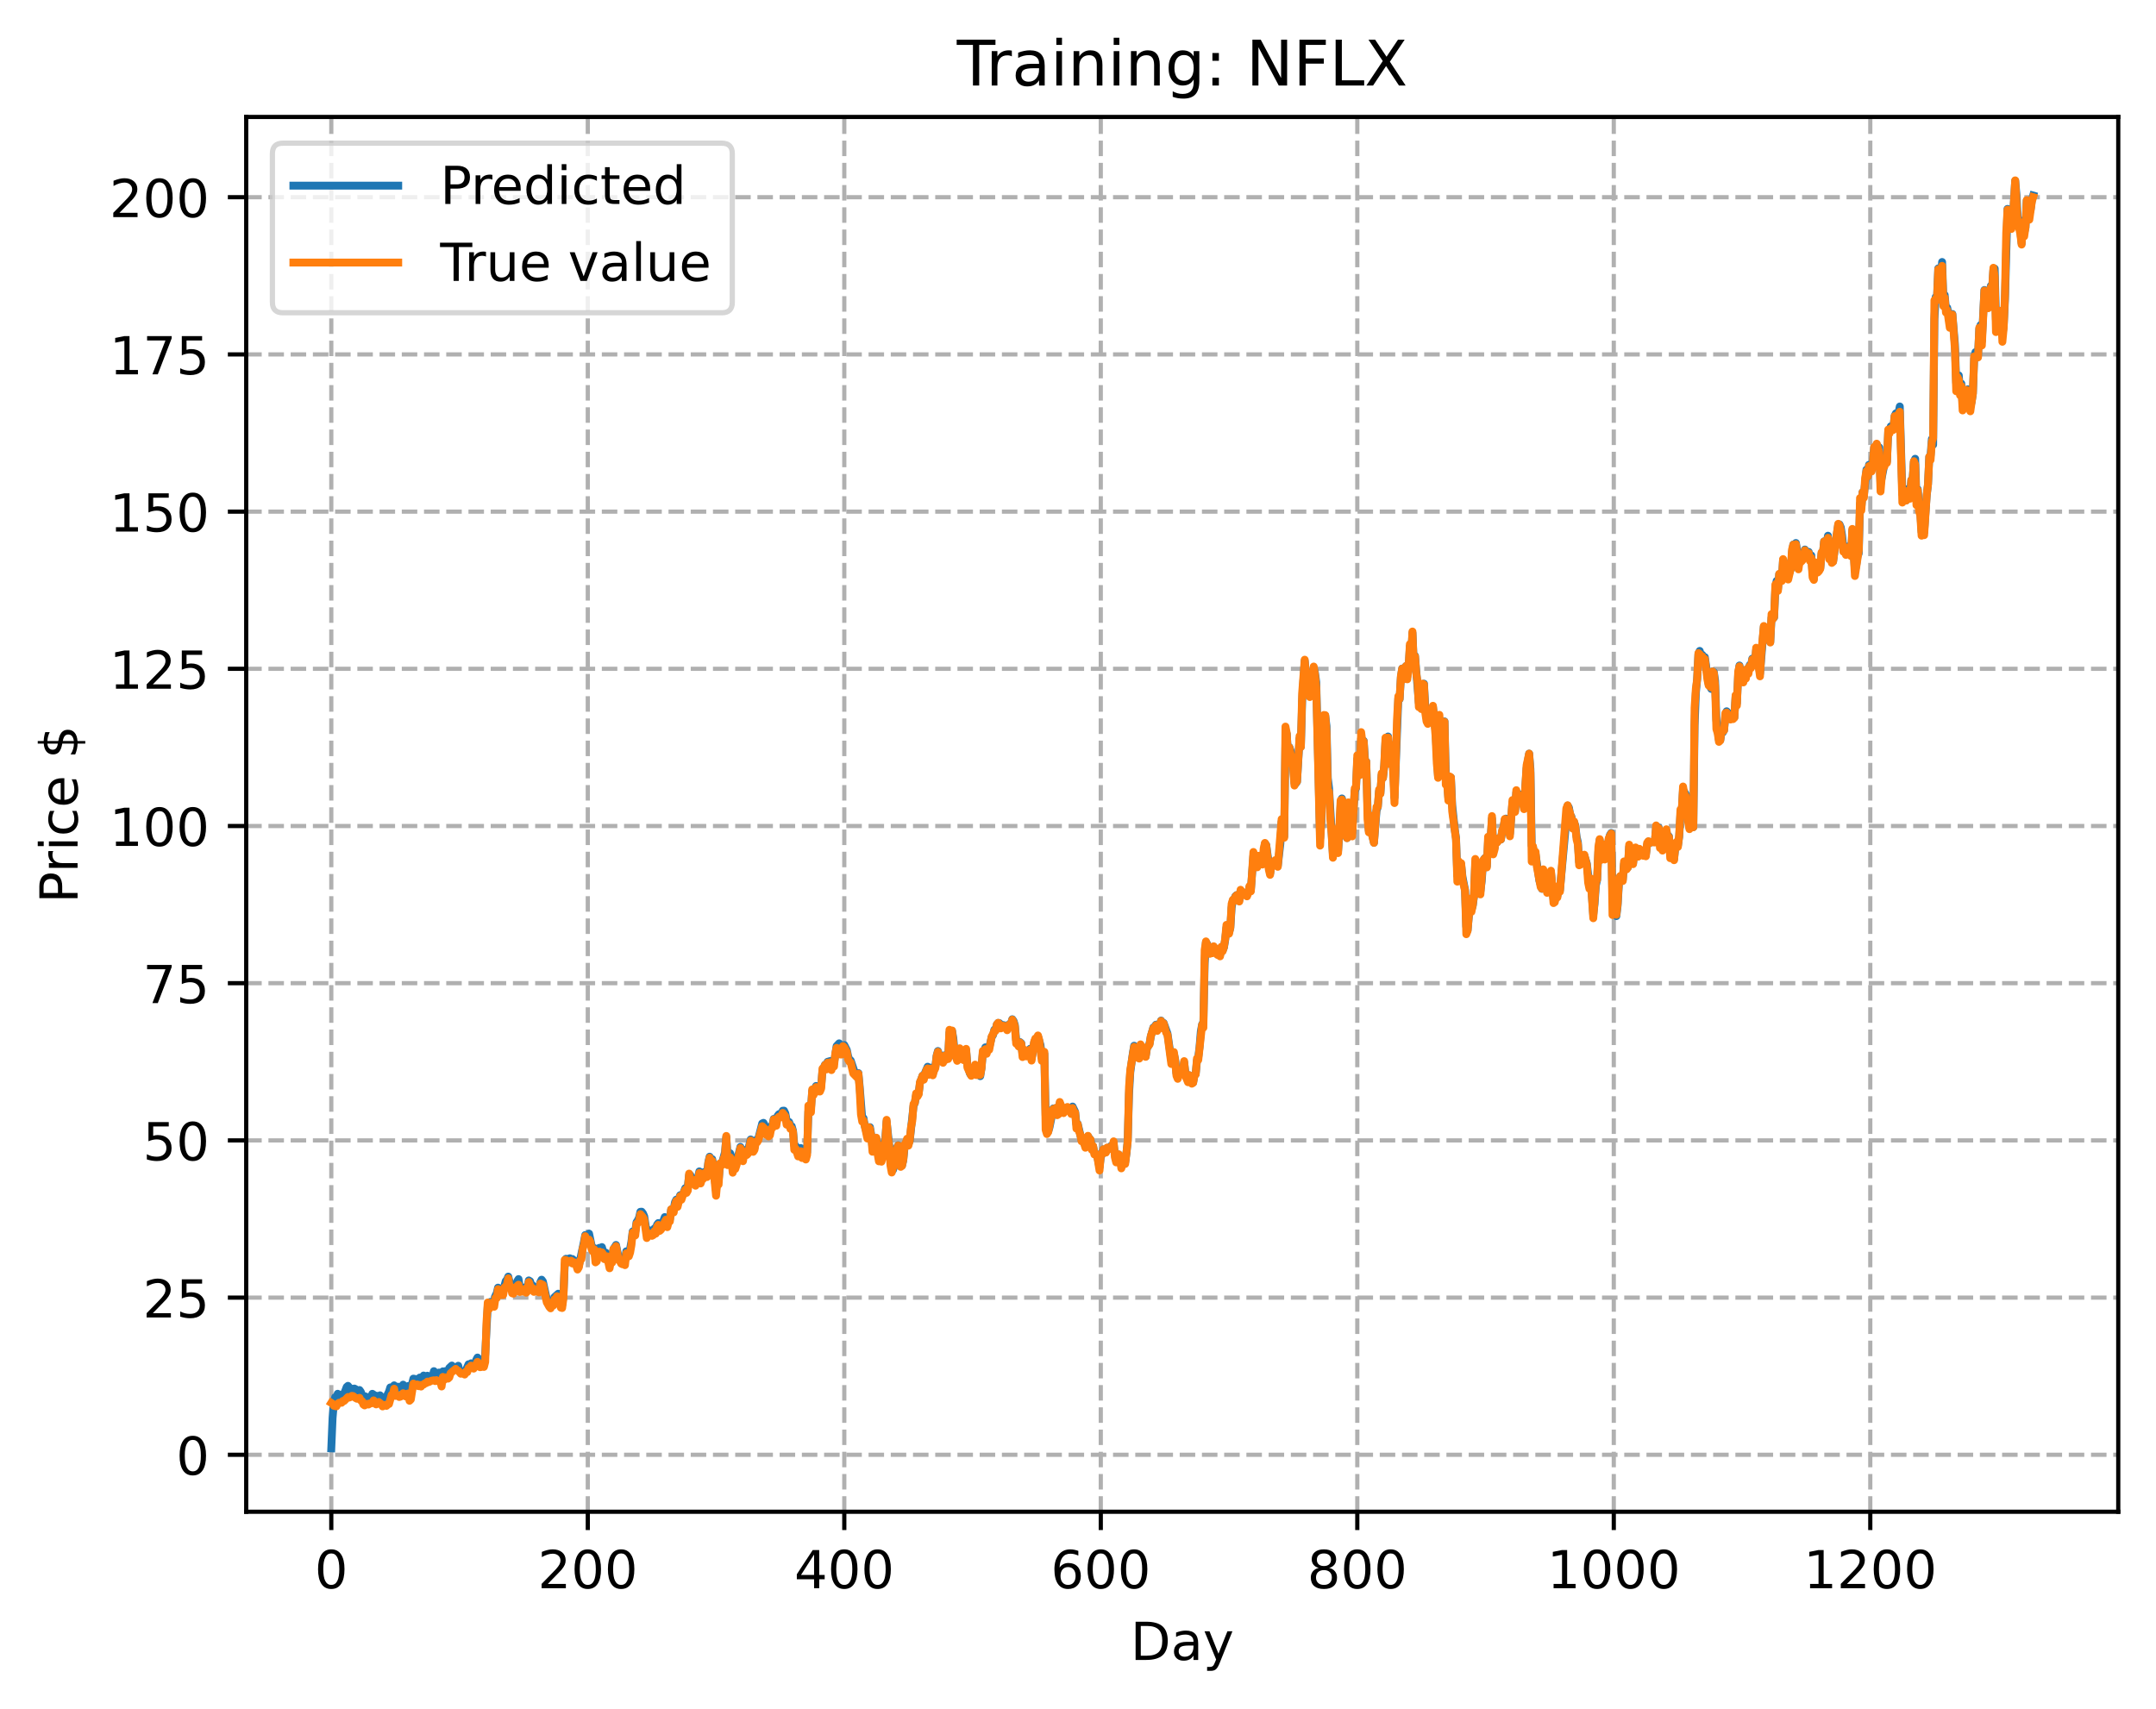 <?xml version="1.0" encoding="utf-8" standalone="no"?>
<!DOCTYPE svg PUBLIC "-//W3C//DTD SVG 1.1//EN"
  "http://www.w3.org/Graphics/SVG/1.1/DTD/svg11.dtd">
<!-- Created with matplotlib (https://matplotlib.org/) -->
<svg height="325.986pt" version="1.1" viewBox="0 0 411.286 325.986" width="411.286pt" xmlns="http://www.w3.org/2000/svg" xmlns:xlink="http://www.w3.org/1999/xlink">
 <defs>
  <style type="text/css">
*{stroke-linecap:butt;stroke-linejoin:round;}
  </style>
 </defs>
 <g id="figure_1">
  <g id="patch_1">
   <path d="M 0 325.986 
L 411.286 325.986 
L 411.286 0 
L 0 0 
z
" style="fill:#ffffff;"/>
  </g>
  <g id="axes_1">
   <g id="patch_2">
    <path d="M 46.966 288.43 
L 404.086 288.43 
L 404.086 22.318 
L 46.966 22.318 
z
" style="fill:#ffffff;"/>
   </g>
   <g id="matplotlib.axis_1">
    <g id="xtick_1">
     <g id="line2d_1">
      <path clip-path="url(#p5d7d478790)" d="M 63.198 288.43 
L 63.198 22.318 
" style="fill:none;stroke:#b0b0b0;stroke-dasharray:2.96,1.28;stroke-dashoffset:0;stroke-width:0.8;"/>
     </g>
     <g id="line2d_2">
      <defs>
       <path d="M 0 0 
L 0 3.5 
" id="md6f40a462c" style="stroke:#000000;stroke-width:0.8;"/>
      </defs>
      <g>
       <use style="stroke:#000000;stroke-width:0.8;" x="63.198" xlink:href="#md6f40a462c" y="288.43"/>
      </g>
     </g>
     <g id="text_1">
      <!-- 0 -->
      <defs>
       <path d="M 31.781 66.406 
Q 24.172 66.406 20.328 58.906 
Q 16.5 51.422 16.5 36.375 
Q 16.5 21.391 20.328 13.891 
Q 24.172 6.391 31.781 6.391 
Q 39.453 6.391 43.281 13.891 
Q 47.125 21.391 47.125 36.375 
Q 47.125 51.422 43.281 58.906 
Q 39.453 66.406 31.781 66.406 
z
M 31.781 74.219 
Q 44.047 74.219 50.516 64.516 
Q 56.984 54.828 56.984 36.375 
Q 56.984 17.969 50.516 8.266 
Q 44.047 -1.422 31.781 -1.422 
Q 19.531 -1.422 13.062 8.266 
Q 6.594 17.969 6.594 36.375 
Q 6.594 54.828 13.062 64.516 
Q 19.531 74.219 31.781 74.219 
z
" id="DejaVuSans-48"/>
      </defs>
      <g transform="translate(60.017 303.029)scale(0.1 -0.1)">
       <use xlink:href="#DejaVuSans-48"/>
      </g>
     </g>
    </g>
    <g id="xtick_2">
     <g id="line2d_3">
      <path clip-path="url(#p5d7d478790)" d="M 112.129 288.43 
L 112.129 22.318 
" style="fill:none;stroke:#b0b0b0;stroke-dasharray:2.96,1.28;stroke-dashoffset:0;stroke-width:0.8;"/>
     </g>
     <g id="line2d_4">
      <g>
       <use style="stroke:#000000;stroke-width:0.8;" x="112.129" xlink:href="#md6f40a462c" y="288.43"/>
      </g>
     </g>
     <g id="text_2">
      <!-- 200 -->
      <defs>
       <path d="M 19.188 8.297 
L 53.609 8.297 
L 53.609 0 
L 7.328 0 
L 7.328 8.297 
Q 12.938 14.109 22.625 23.891 
Q 32.328 33.688 34.812 36.531 
Q 39.547 41.844 41.422 45.531 
Q 43.312 49.219 43.312 52.781 
Q 43.312 58.594 39.234 62.25 
Q 35.156 65.922 28.609 65.922 
Q 23.969 65.922 18.812 64.312 
Q 13.672 62.703 7.812 59.422 
L 7.812 69.391 
Q 13.766 71.781 18.938 73 
Q 24.125 74.219 28.422 74.219 
Q 39.75 74.219 46.484 68.547 
Q 53.219 62.891 53.219 53.422 
Q 53.219 48.922 51.531 44.891 
Q 49.859 40.875 45.406 35.406 
Q 44.188 33.984 37.641 27.219 
Q 31.109 20.453 19.188 8.297 
z
" id="DejaVuSans-50"/>
      </defs>
      <g transform="translate(102.585 303.029)scale(0.1 -0.1)">
       <use xlink:href="#DejaVuSans-50"/>
       <use x="63.623" xlink:href="#DejaVuSans-48"/>
       <use x="127.246" xlink:href="#DejaVuSans-48"/>
      </g>
     </g>
    </g>
    <g id="xtick_3">
     <g id="line2d_5">
      <path clip-path="url(#p5d7d478790)" d="M 161.06 288.43 
L 161.06 22.318 
" style="fill:none;stroke:#b0b0b0;stroke-dasharray:2.96,1.28;stroke-dashoffset:0;stroke-width:0.8;"/>
     </g>
     <g id="line2d_6">
      <g>
       <use style="stroke:#000000;stroke-width:0.8;" x="161.06" xlink:href="#md6f40a462c" y="288.43"/>
      </g>
     </g>
     <g id="text_3">
      <!-- 400 -->
      <defs>
       <path d="M 37.797 64.312 
L 12.891 25.391 
L 37.797 25.391 
z
M 35.203 72.906 
L 47.609 72.906 
L 47.609 25.391 
L 58.016 25.391 
L 58.016 17.188 
L 47.609 17.188 
L 47.609 0 
L 37.797 0 
L 37.797 17.188 
L 4.891 17.188 
L 4.891 26.703 
z
" id="DejaVuSans-52"/>
      </defs>
      <g transform="translate(151.516 303.029)scale(0.1 -0.1)">
       <use xlink:href="#DejaVuSans-52"/>
       <use x="63.623" xlink:href="#DejaVuSans-48"/>
       <use x="127.246" xlink:href="#DejaVuSans-48"/>
      </g>
     </g>
    </g>
    <g id="xtick_4">
     <g id="line2d_7">
      <path clip-path="url(#p5d7d478790)" d="M 209.99 288.43 
L 209.99 22.318 
" style="fill:none;stroke:#b0b0b0;stroke-dasharray:2.96,1.28;stroke-dashoffset:0;stroke-width:0.8;"/>
     </g>
     <g id="line2d_8">
      <g>
       <use style="stroke:#000000;stroke-width:0.8;" x="209.99" xlink:href="#md6f40a462c" y="288.43"/>
      </g>
     </g>
     <g id="text_4">
      <!-- 600 -->
      <defs>
       <path d="M 33.016 40.375 
Q 26.375 40.375 22.484 35.828 
Q 18.609 31.297 18.609 23.391 
Q 18.609 15.531 22.484 10.953 
Q 26.375 6.391 33.016 6.391 
Q 39.656 6.391 43.531 10.953 
Q 47.406 15.531 47.406 23.391 
Q 47.406 31.297 43.531 35.828 
Q 39.656 40.375 33.016 40.375 
z
M 52.594 71.297 
L 52.594 62.312 
Q 48.875 64.062 45.094 64.984 
Q 41.312 65.922 37.594 65.922 
Q 27.828 65.922 22.672 59.328 
Q 17.531 52.734 16.797 39.406 
Q 19.672 43.656 24.016 45.922 
Q 28.375 48.188 33.594 48.188 
Q 44.578 48.188 50.953 41.516 
Q 57.328 34.859 57.328 23.391 
Q 57.328 12.156 50.688 5.359 
Q 44.047 -1.422 33.016 -1.422 
Q 20.359 -1.422 13.672 8.266 
Q 6.984 17.969 6.984 36.375 
Q 6.984 53.656 15.188 63.938 
Q 23.391 74.219 37.203 74.219 
Q 40.922 74.219 44.703 73.484 
Q 48.484 72.75 52.594 71.297 
z
" id="DejaVuSans-54"/>
      </defs>
      <g transform="translate(200.446 303.029)scale(0.1 -0.1)">
       <use xlink:href="#DejaVuSans-54"/>
       <use x="63.623" xlink:href="#DejaVuSans-48"/>
       <use x="127.246" xlink:href="#DejaVuSans-48"/>
      </g>
     </g>
    </g>
    <g id="xtick_5">
     <g id="line2d_9">
      <path clip-path="url(#p5d7d478790)" d="M 258.921 288.43 
L 258.921 22.318 
" style="fill:none;stroke:#b0b0b0;stroke-dasharray:2.96,1.28;stroke-dashoffset:0;stroke-width:0.8;"/>
     </g>
     <g id="line2d_10">
      <g>
       <use style="stroke:#000000;stroke-width:0.8;" x="258.921" xlink:href="#md6f40a462c" y="288.43"/>
      </g>
     </g>
     <g id="text_5">
      <!-- 800 -->
      <defs>
       <path d="M 31.781 34.625 
Q 24.75 34.625 20.719 30.859 
Q 16.703 27.094 16.703 20.516 
Q 16.703 13.922 20.719 10.156 
Q 24.75 6.391 31.781 6.391 
Q 38.812 6.391 42.859 10.172 
Q 46.922 13.969 46.922 20.516 
Q 46.922 27.094 42.891 30.859 
Q 38.875 34.625 31.781 34.625 
z
M 21.922 38.812 
Q 15.578 40.375 12.031 44.719 
Q 8.5 49.078 8.5 55.328 
Q 8.5 64.062 14.719 69.141 
Q 20.953 74.219 31.781 74.219 
Q 42.672 74.219 48.875 69.141 
Q 55.078 64.062 55.078 55.328 
Q 55.078 49.078 51.531 44.719 
Q 48 40.375 41.703 38.812 
Q 48.828 37.156 52.797 32.312 
Q 56.781 27.484 56.781 20.516 
Q 56.781 9.906 50.312 4.234 
Q 43.844 -1.422 31.781 -1.422 
Q 19.734 -1.422 13.25 4.234 
Q 6.781 9.906 6.781 20.516 
Q 6.781 27.484 10.781 32.312 
Q 14.797 37.156 21.922 38.812 
z
M 18.312 54.391 
Q 18.312 48.734 21.844 45.562 
Q 25.391 42.391 31.781 42.391 
Q 38.141 42.391 41.719 45.562 
Q 45.312 48.734 45.312 54.391 
Q 45.312 60.062 41.719 63.234 
Q 38.141 66.406 31.781 66.406 
Q 25.391 66.406 21.844 63.234 
Q 18.312 60.062 18.312 54.391 
z
" id="DejaVuSans-56"/>
      </defs>
      <g transform="translate(249.377 303.029)scale(0.1 -0.1)">
       <use xlink:href="#DejaVuSans-56"/>
       <use x="63.623" xlink:href="#DejaVuSans-48"/>
       <use x="127.246" xlink:href="#DejaVuSans-48"/>
      </g>
     </g>
    </g>
    <g id="xtick_6">
     <g id="line2d_11">
      <path clip-path="url(#p5d7d478790)" d="M 307.851 288.43 
L 307.851 22.318 
" style="fill:none;stroke:#b0b0b0;stroke-dasharray:2.96,1.28;stroke-dashoffset:0;stroke-width:0.8;"/>
     </g>
     <g id="line2d_12">
      <g>
       <use style="stroke:#000000;stroke-width:0.8;" x="307.851" xlink:href="#md6f40a462c" y="288.43"/>
      </g>
     </g>
     <g id="text_6">
      <!-- 1000 -->
      <defs>
       <path d="M 12.406 8.297 
L 28.516 8.297 
L 28.516 63.922 
L 10.984 60.406 
L 10.984 69.391 
L 28.422 72.906 
L 38.281 72.906 
L 38.281 8.297 
L 54.391 8.297 
L 54.391 0 
L 12.406 0 
z
" id="DejaVuSans-49"/>
      </defs>
      <g transform="translate(295.126 303.029)scale(0.1 -0.1)">
       <use xlink:href="#DejaVuSans-49"/>
       <use x="63.623" xlink:href="#DejaVuSans-48"/>
       <use x="127.246" xlink:href="#DejaVuSans-48"/>
       <use x="190.869" xlink:href="#DejaVuSans-48"/>
      </g>
     </g>
    </g>
    <g id="xtick_7">
     <g id="line2d_13">
      <path clip-path="url(#p5d7d478790)" d="M 356.782 288.43 
L 356.782 22.318 
" style="fill:none;stroke:#b0b0b0;stroke-dasharray:2.96,1.28;stroke-dashoffset:0;stroke-width:0.8;"/>
     </g>
     <g id="line2d_14">
      <g>
       <use style="stroke:#000000;stroke-width:0.8;" x="356.782" xlink:href="#md6f40a462c" y="288.43"/>
      </g>
     </g>
     <g id="text_7">
      <!-- 1200 -->
      <g transform="translate(344.057 303.029)scale(0.1 -0.1)">
       <use xlink:href="#DejaVuSans-49"/>
       <use x="63.623" xlink:href="#DejaVuSans-50"/>
       <use x="127.246" xlink:href="#DejaVuSans-48"/>
       <use x="190.869" xlink:href="#DejaVuSans-48"/>
      </g>
     </g>
    </g>
    <g id="text_8">
     <!-- Day -->
     <defs>
      <path d="M 19.672 64.797 
L 19.672 8.109 
L 31.594 8.109 
Q 46.688 8.109 53.688 14.938 
Q 60.688 21.781 60.688 36.531 
Q 60.688 51.172 53.688 57.984 
Q 46.688 64.797 31.594 64.797 
z
M 9.812 72.906 
L 30.078 72.906 
Q 51.266 72.906 61.172 64.094 
Q 71.094 55.281 71.094 36.531 
Q 71.094 17.672 61.125 8.828 
Q 51.172 0 30.078 0 
L 9.812 0 
z
" id="DejaVuSans-68"/>
      <path d="M 34.281 27.484 
Q 23.391 27.484 19.188 25 
Q 14.984 22.516 14.984 16.5 
Q 14.984 11.719 18.141 8.906 
Q 21.297 6.109 26.703 6.109 
Q 34.188 6.109 38.703 11.406 
Q 43.219 16.703 43.219 25.484 
L 43.219 27.484 
z
M 52.203 31.203 
L 52.203 0 
L 43.219 0 
L 43.219 8.297 
Q 40.141 3.328 35.547 0.953 
Q 30.953 -1.422 24.312 -1.422 
Q 15.922 -1.422 10.953 3.297 
Q 6 8.016 6 15.922 
Q 6 25.141 12.172 29.828 
Q 18.359 34.516 30.609 34.516 
L 43.219 34.516 
L 43.219 35.406 
Q 43.219 41.609 39.141 45 
Q 35.062 48.391 27.688 48.391 
Q 23 48.391 18.547 47.266 
Q 14.109 46.141 10.016 43.891 
L 10.016 52.203 
Q 14.938 54.109 19.578 55.047 
Q 24.219 56 28.609 56 
Q 40.484 56 46.344 49.844 
Q 52.203 43.703 52.203 31.203 
z
" id="DejaVuSans-97"/>
      <path d="M 32.172 -5.078 
Q 28.375 -14.844 24.75 -17.812 
Q 21.141 -20.797 15.094 -20.797 
L 7.906 -20.797 
L 7.906 -13.281 
L 13.188 -13.281 
Q 16.891 -13.281 18.938 -11.516 
Q 21 -9.766 23.484 -3.219 
L 25.094 0.875 
L 2.984 54.688 
L 12.5 54.688 
L 29.594 11.922 
L 46.688 54.688 
L 56.203 54.688 
z
" id="DejaVuSans-121"/>
     </defs>
     <g transform="translate(215.652 316.707)scale(0.1 -0.1)">
      <use xlink:href="#DejaVuSans-68"/>
      <use x="77.002" xlink:href="#DejaVuSans-97"/>
      <use x="138.281" xlink:href="#DejaVuSans-121"/>
     </g>
    </g>
   </g>
   <g id="matplotlib.axis_2">
    <g id="ytick_1">
     <g id="line2d_15">
      <path clip-path="url(#p5d7d478790)" d="M 46.966 277.565 
L 404.086 277.565 
" style="fill:none;stroke:#b0b0b0;stroke-dasharray:2.96,1.28;stroke-dashoffset:0;stroke-width:0.8;"/>
     </g>
     <g id="line2d_16">
      <defs>
       <path d="M 0 0 
L -3.5 0 
" id="m9f6dc04542" style="stroke:#000000;stroke-width:0.8;"/>
      </defs>
      <g>
       <use style="stroke:#000000;stroke-width:0.8;" x="46.966" xlink:href="#m9f6dc04542" y="277.565"/>
      </g>
     </g>
     <g id="text_9">
      <!-- 0 -->
      <g transform="translate(33.603 281.364)scale(0.1 -0.1)">
       <use xlink:href="#DejaVuSans-48"/>
      </g>
     </g>
    </g>
    <g id="ytick_2">
     <g id="line2d_17">
      <path clip-path="url(#p5d7d478790)" d="M 46.966 247.573 
L 404.086 247.573 
" style="fill:none;stroke:#b0b0b0;stroke-dasharray:2.96,1.28;stroke-dashoffset:0;stroke-width:0.8;"/>
     </g>
     <g id="line2d_18">
      <g>
       <use style="stroke:#000000;stroke-width:0.8;" x="46.966" xlink:href="#m9f6dc04542" y="247.573"/>
      </g>
     </g>
     <g id="text_10">
      <!-- 25 -->
      <defs>
       <path d="M 10.797 72.906 
L 49.516 72.906 
L 49.516 64.594 
L 19.828 64.594 
L 19.828 46.734 
Q 21.969 47.469 24.109 47.828 
Q 26.266 48.188 28.422 48.188 
Q 40.625 48.188 47.75 41.5 
Q 54.891 34.812 54.891 23.391 
Q 54.891 11.625 47.562 5.094 
Q 40.234 -1.422 26.906 -1.422 
Q 22.312 -1.422 17.547 -0.641 
Q 12.797 0.141 7.719 1.703 
L 7.719 11.625 
Q 12.109 9.234 16.797 8.062 
Q 21.484 6.891 26.703 6.891 
Q 35.156 6.891 40.078 11.328 
Q 45.016 15.766 45.016 23.391 
Q 45.016 31 40.078 35.438 
Q 35.156 39.891 26.703 39.891 
Q 22.75 39.891 18.812 39.016 
Q 14.891 38.141 10.797 36.281 
z
" id="DejaVuSans-53"/>
      </defs>
      <g transform="translate(27.241 251.372)scale(0.1 -0.1)">
       <use xlink:href="#DejaVuSans-50"/>
       <use x="63.623" xlink:href="#DejaVuSans-53"/>
      </g>
     </g>
    </g>
    <g id="ytick_3">
     <g id="line2d_19">
      <path clip-path="url(#p5d7d478790)" d="M 46.966 217.581 
L 404.086 217.581 
" style="fill:none;stroke:#b0b0b0;stroke-dasharray:2.96,1.28;stroke-dashoffset:0;stroke-width:0.8;"/>
     </g>
     <g id="line2d_20">
      <g>
       <use style="stroke:#000000;stroke-width:0.8;" x="46.966" xlink:href="#m9f6dc04542" y="217.581"/>
      </g>
     </g>
     <g id="text_11">
      <!-- 50 -->
      <g transform="translate(27.241 221.38)scale(0.1 -0.1)">
       <use xlink:href="#DejaVuSans-53"/>
       <use x="63.623" xlink:href="#DejaVuSans-48"/>
      </g>
     </g>
    </g>
    <g id="ytick_4">
     <g id="line2d_21">
      <path clip-path="url(#p5d7d478790)" d="M 46.966 187.589 
L 404.086 187.589 
" style="fill:none;stroke:#b0b0b0;stroke-dasharray:2.96,1.28;stroke-dashoffset:0;stroke-width:0.8;"/>
     </g>
     <g id="line2d_22">
      <g>
       <use style="stroke:#000000;stroke-width:0.8;" x="46.966" xlink:href="#m9f6dc04542" y="187.589"/>
      </g>
     </g>
     <g id="text_12">
      <!-- 75 -->
      <defs>
       <path d="M 8.203 72.906 
L 55.078 72.906 
L 55.078 68.703 
L 28.609 0 
L 18.312 0 
L 43.219 64.594 
L 8.203 64.594 
z
" id="DejaVuSans-55"/>
      </defs>
      <g transform="translate(27.241 191.388)scale(0.1 -0.1)">
       <use xlink:href="#DejaVuSans-55"/>
       <use x="63.623" xlink:href="#DejaVuSans-53"/>
      </g>
     </g>
    </g>
    <g id="ytick_5">
     <g id="line2d_23">
      <path clip-path="url(#p5d7d478790)" d="M 46.966 157.597 
L 404.086 157.597 
" style="fill:none;stroke:#b0b0b0;stroke-dasharray:2.96,1.28;stroke-dashoffset:0;stroke-width:0.8;"/>
     </g>
     <g id="line2d_24">
      <g>
       <use style="stroke:#000000;stroke-width:0.8;" x="46.966" xlink:href="#m9f6dc04542" y="157.597"/>
      </g>
     </g>
     <g id="text_13">
      <!-- 100 -->
      <g transform="translate(20.878 161.396)scale(0.1 -0.1)">
       <use xlink:href="#DejaVuSans-49"/>
       <use x="63.623" xlink:href="#DejaVuSans-48"/>
       <use x="127.246" xlink:href="#DejaVuSans-48"/>
      </g>
     </g>
    </g>
    <g id="ytick_6">
     <g id="line2d_25">
      <path clip-path="url(#p5d7d478790)" d="M 46.966 127.605 
L 404.086 127.605 
" style="fill:none;stroke:#b0b0b0;stroke-dasharray:2.96,1.28;stroke-dashoffset:0;stroke-width:0.8;"/>
     </g>
     <g id="line2d_26">
      <g>
       <use style="stroke:#000000;stroke-width:0.8;" x="46.966" xlink:href="#m9f6dc04542" y="127.605"/>
      </g>
     </g>
     <g id="text_14">
      <!-- 125 -->
      <g transform="translate(20.878 131.404)scale(0.1 -0.1)">
       <use xlink:href="#DejaVuSans-49"/>
       <use x="63.623" xlink:href="#DejaVuSans-50"/>
       <use x="127.246" xlink:href="#DejaVuSans-53"/>
      </g>
     </g>
    </g>
    <g id="ytick_7">
     <g id="line2d_27">
      <path clip-path="url(#p5d7d478790)" d="M 46.966 97.613 
L 404.086 97.613 
" style="fill:none;stroke:#b0b0b0;stroke-dasharray:2.96,1.28;stroke-dashoffset:0;stroke-width:0.8;"/>
     </g>
     <g id="line2d_28">
      <g>
       <use style="stroke:#000000;stroke-width:0.8;" x="46.966" xlink:href="#m9f6dc04542" y="97.613"/>
      </g>
     </g>
     <g id="text_15">
      <!-- 150 -->
      <g transform="translate(20.878 101.412)scale(0.1 -0.1)">
       <use xlink:href="#DejaVuSans-49"/>
       <use x="63.623" xlink:href="#DejaVuSans-53"/>
       <use x="127.246" xlink:href="#DejaVuSans-48"/>
      </g>
     </g>
    </g>
    <g id="ytick_8">
     <g id="line2d_29">
      <path clip-path="url(#p5d7d478790)" d="M 46.966 67.621 
L 404.086 67.621 
" style="fill:none;stroke:#b0b0b0;stroke-dasharray:2.96,1.28;stroke-dashoffset:0;stroke-width:0.8;"/>
     </g>
     <g id="line2d_30">
      <g>
       <use style="stroke:#000000;stroke-width:0.8;" x="46.966" xlink:href="#m9f6dc04542" y="67.621"/>
      </g>
     </g>
     <g id="text_16">
      <!-- 175 -->
      <g transform="translate(20.878 71.42)scale(0.1 -0.1)">
       <use xlink:href="#DejaVuSans-49"/>
       <use x="63.623" xlink:href="#DejaVuSans-55"/>
       <use x="127.246" xlink:href="#DejaVuSans-53"/>
      </g>
     </g>
    </g>
    <g id="ytick_9">
     <g id="line2d_31">
      <path clip-path="url(#p5d7d478790)" d="M 46.966 37.629 
L 404.086 37.629 
" style="fill:none;stroke:#b0b0b0;stroke-dasharray:2.96,1.28;stroke-dashoffset:0;stroke-width:0.8;"/>
     </g>
     <g id="line2d_32">
      <g>
       <use style="stroke:#000000;stroke-width:0.8;" x="46.966" xlink:href="#m9f6dc04542" y="37.629"/>
      </g>
     </g>
     <g id="text_17">
      <!-- 200 -->
      <g transform="translate(20.878 41.428)scale(0.1 -0.1)">
       <use xlink:href="#DejaVuSans-50"/>
       <use x="63.623" xlink:href="#DejaVuSans-48"/>
       <use x="127.246" xlink:href="#DejaVuSans-48"/>
      </g>
     </g>
    </g>
    <g id="text_18">
     <!-- Price $ -->
     <defs>
      <path d="M 19.672 64.797 
L 19.672 37.406 
L 32.078 37.406 
Q 38.969 37.406 42.719 40.969 
Q 46.484 44.531 46.484 51.125 
Q 46.484 57.672 42.719 61.234 
Q 38.969 64.797 32.078 64.797 
z
M 9.812 72.906 
L 32.078 72.906 
Q 44.344 72.906 50.609 67.359 
Q 56.891 61.812 56.891 51.125 
Q 56.891 40.328 50.609 34.812 
Q 44.344 29.297 32.078 29.297 
L 19.672 29.297 
L 19.672 0 
L 9.812 0 
z
" id="DejaVuSans-80"/>
      <path d="M 41.109 46.297 
Q 39.594 47.172 37.812 47.578 
Q 36.031 48 33.891 48 
Q 26.266 48 22.188 43.047 
Q 18.109 38.094 18.109 28.812 
L 18.109 0 
L 9.078 0 
L 9.078 54.688 
L 18.109 54.688 
L 18.109 46.188 
Q 20.953 51.172 25.484 53.578 
Q 30.031 56 36.531 56 
Q 37.453 56 38.578 55.875 
Q 39.703 55.766 41.062 55.516 
z
" id="DejaVuSans-114"/>
      <path d="M 9.422 54.688 
L 18.406 54.688 
L 18.406 0 
L 9.422 0 
z
M 9.422 75.984 
L 18.406 75.984 
L 18.406 64.594 
L 9.422 64.594 
z
" id="DejaVuSans-105"/>
      <path d="M 48.781 52.594 
L 48.781 44.188 
Q 44.969 46.297 41.141 47.344 
Q 37.312 48.391 33.406 48.391 
Q 24.656 48.391 19.812 42.844 
Q 14.984 37.312 14.984 27.297 
Q 14.984 17.281 19.812 11.734 
Q 24.656 6.203 33.406 6.203 
Q 37.312 6.203 41.141 7.25 
Q 44.969 8.297 48.781 10.406 
L 48.781 2.094 
Q 45.016 0.344 40.984 -0.531 
Q 36.969 -1.422 32.422 -1.422 
Q 20.062 -1.422 12.781 6.344 
Q 5.516 14.109 5.516 27.297 
Q 5.516 40.672 12.859 48.328 
Q 20.219 56 33.016 56 
Q 37.156 56 41.109 55.141 
Q 45.062 54.297 48.781 52.594 
z
" id="DejaVuSans-99"/>
      <path d="M 56.203 29.594 
L 56.203 25.203 
L 14.891 25.203 
Q 15.484 15.922 20.484 11.062 
Q 25.484 6.203 34.422 6.203 
Q 39.594 6.203 44.453 7.469 
Q 49.312 8.734 54.109 11.281 
L 54.109 2.781 
Q 49.266 0.734 44.188 -0.344 
Q 39.109 -1.422 33.891 -1.422 
Q 20.797 -1.422 13.156 6.188 
Q 5.516 13.812 5.516 26.812 
Q 5.516 40.234 12.766 48.109 
Q 20.016 56 32.328 56 
Q 43.359 56 49.781 48.891 
Q 56.203 41.797 56.203 29.594 
z
M 47.219 32.234 
Q 47.125 39.594 43.094 43.984 
Q 39.062 48.391 32.422 48.391 
Q 24.906 48.391 20.391 44.141 
Q 15.875 39.891 15.188 32.172 
z
" id="DejaVuSans-101"/>
      <path id="DejaVuSans-32"/>
      <path d="M 33.797 -14.703 
L 28.906 -14.703 
L 28.859 0 
Q 23.734 0.094 18.609 1.188 
Q 13.484 2.297 8.297 4.5 
L 8.297 13.281 
Q 13.281 10.156 18.375 8.562 
Q 23.484 6.984 28.906 6.938 
L 28.906 29.203 
Q 18.109 30.953 13.203 35.156 
Q 8.297 39.359 8.297 46.688 
Q 8.297 54.641 13.625 59.219 
Q 18.953 63.812 28.906 64.5 
L 28.906 75.984 
L 33.797 75.984 
L 33.797 64.656 
Q 38.328 64.453 42.578 63.688 
Q 46.828 62.938 50.875 61.625 
L 50.875 53.078 
Q 46.828 55.125 42.547 56.25 
Q 38.281 57.375 33.797 57.562 
L 33.797 36.719 
Q 44.875 35.016 50.094 30.609 
Q 55.328 26.219 55.328 18.609 
Q 55.328 10.359 49.781 5.594 
Q 44.234 0.828 33.797 0.094 
z
M 28.906 37.594 
L 28.906 57.625 
Q 23.25 56.984 20.266 54.391 
Q 17.281 51.812 17.281 47.516 
Q 17.281 43.312 20.031 40.969 
Q 22.797 38.625 28.906 37.594 
z
M 33.797 28.219 
L 33.797 7.078 
Q 39.984 7.906 43.141 10.594 
Q 46.297 13.281 46.297 17.672 
Q 46.297 21.969 43.281 24.5 
Q 40.281 27.047 33.797 28.219 
z
" id="DejaVuSans-36"/>
     </defs>
     <g transform="translate(14.798 172.342)rotate(-90)scale(0.1 -0.1)">
      <use xlink:href="#DejaVuSans-80"/>
      <use x="58.553" xlink:href="#DejaVuSans-114"/>
      <use x="99.666" xlink:href="#DejaVuSans-105"/>
      <use x="127.449" xlink:href="#DejaVuSans-99"/>
      <use x="182.43" xlink:href="#DejaVuSans-101"/>
      <use x="243.953" xlink:href="#DejaVuSans-32"/>
      <use x="275.74" xlink:href="#DejaVuSans-36"/>
     </g>
    </g>
   </g>
   <g id="line2d_33">
    <path clip-path="url(#p5d7d478790)" d="M 63.198 276.334 
L 63.443 270.518 
L 63.688 267.736 
L 63.932 266.571 
L 64.177 266.802 
L 64.422 265.923 
L 64.911 266.382 
L 65.156 266.406 
L 65.4 265.975 
L 65.645 265.937 
L 66.134 264.625 
L 66.379 264.412 
L 66.623 264.701 
L 66.868 265.293 
L 67.113 265.466 
L 67.357 264.97 
L 67.602 264.926 
L 67.847 265.049 
L 68.091 265.33 
L 68.581 265.206 
L 68.825 265.548 
L 69.07 266.155 
L 69.315 266.435 
L 69.559 266.39 
L 69.804 266.467 
L 70.293 267.132 
L 70.538 266.623 
L 70.783 266.58 
L 71.027 265.927 
L 71.272 266.087 
L 71.517 266.634 
L 71.761 266.296 
L 72.251 266.424 
L 72.495 266.219 
L 72.984 267.124 
L 73.229 266.751 
L 73.474 267.03 
L 74.208 265.501 
L 74.452 264.709 
L 74.697 264.726 
L 74.942 264.941 
L 75.186 264.313 
L 75.431 264.724 
L 75.676 264.896 
L 75.92 264.576 
L 76.165 264.741 
L 76.41 264.735 
L 76.654 264.581 
L 76.899 264.185 
L 77.388 265.481 
L 77.633 264.691 
L 77.878 264.436 
L 78.122 265.038 
L 78.367 264.988 
L 78.856 263.036 
L 79.101 263.075 
L 79.345 263.61 
L 79.59 263.611 
L 79.835 263.072 
L 80.079 262.83 
L 80.324 263.082 
L 80.569 262.872 
L 80.813 262.442 
L 81.058 262.543 
L 81.303 263.21 
L 81.547 262.479 
L 82.037 263.284 
L 82.281 262.758 
L 82.526 262.558 
L 82.771 261.606 
L 83.015 262.869 
L 83.26 262.172 
L 83.505 262.122 
L 83.749 261.877 
L 83.994 261.922 
L 84.239 262.974 
L 84.483 261.647 
L 84.728 261.845 
L 84.972 261.596 
L 85.217 262.141 
L 85.462 261.931 
L 85.706 260.997 
L 86.196 260.537 
L 86.44 260.934 
L 86.685 260.938 
L 86.93 261.157 
L 87.174 260.954 
L 87.419 260.576 
L 87.664 261.717 
L 87.908 261.929 
L 88.153 261.718 
L 88.398 261.744 
L 88.642 261.959 
L 89.376 260.292 
L 89.621 260.406 
L 89.866 260.113 
L 90.355 260.711 
L 90.599 260.545 
L 90.844 259.464 
L 91.089 259.01 
L 91.333 259.888 
L 91.578 260.139 
L 91.823 259.85 
L 92.067 260.295 
L 92.312 260.471 
L 92.557 258.475 
L 93.046 249.076 
L 93.291 249.04 
L 93.535 248.394 
L 94.025 248.446 
L 94.269 248.388 
L 94.514 247.217 
L 94.759 246.731 
L 95.003 245.676 
L 95.248 246.051 
L 95.493 245.908 
L 95.737 245.928 
L 95.982 246.234 
L 96.471 244.43 
L 96.716 244.15 
L 96.96 243.568 
L 97.205 244.593 
L 97.45 245.07 
L 97.694 246.135 
L 97.939 246.036 
L 98.184 245.44 
L 98.428 245.59 
L 98.673 244.43 
L 98.918 244.044 
L 99.162 245.692 
L 99.652 245.836 
L 99.896 246.177 
L 100.141 245.615 
L 100.386 246.249 
L 100.63 245.728 
L 100.875 244.296 
L 101.12 244.451 
L 101.364 245.315 
L 101.609 245.239 
L 101.854 245.947 
L 102.098 245.905 
L 102.343 245.74 
L 102.587 245.902 
L 102.832 245.794 
L 103.077 244.623 
L 103.321 244.157 
L 103.566 244.491 
L 104.3 247.876 
L 104.789 248.802 
L 105.034 249.13 
L 105.279 248.29 
L 105.523 248.443 
L 105.768 247.491 
L 106.502 246.826 
L 106.991 249.092 
L 107.236 248.954 
L 107.481 247.165 
L 107.725 241.395 
L 107.97 240.166 
L 108.215 240.268 
L 108.704 240.071 
L 108.948 240.258 
L 109.193 240.213 
L 109.927 240.857 
L 110.172 241.896 
L 110.416 241.542 
L 111.395 236.925 
L 111.64 235.636 
L 111.884 235.988 
L 112.129 235.793 
L 112.374 235.368 
L 112.863 237.68 
L 113.108 238.202 
L 113.352 238.125 
L 113.597 239.773 
L 113.842 240.244 
L 114.331 238.081 
L 114.575 238.698 
L 114.82 237.936 
L 115.309 239.641 
L 115.554 238.994 
L 116.288 241.116 
L 116.777 240.406 
L 117.022 238.355 
L 117.511 237.529 
L 118.001 239.898 
L 118.245 240.189 
L 118.49 240.816 
L 118.735 240.926 
L 118.979 240.368 
L 119.224 240.441 
L 119.469 238.746 
L 119.713 238.755 
L 119.958 238.955 
L 120.203 238.231 
L 120.447 236.91 
L 120.692 234.954 
L 121.181 234.982 
L 121.426 233.194 
L 121.67 232.848 
L 121.915 232.303 
L 122.16 231.201 
L 122.404 231.183 
L 122.649 231.492 
L 122.894 232.055 
L 123.383 235.24 
L 123.628 234.674 
L 123.872 234.727 
L 124.117 235.091 
L 124.606 235.073 
L 124.851 234.373 
L 125.096 234.547 
L 125.34 233.665 
L 125.585 233.348 
L 125.83 234.037 
L 126.074 234.008 
L 126.319 233.571 
L 126.808 232.208 
L 127.053 232.319 
L 127.297 233.35 
L 127.542 232.835 
L 127.787 232.646 
L 128.031 230.761 
L 128.521 230.707 
L 128.765 229.377 
L 129.01 228.888 
L 129.255 229.41 
L 129.744 228.044 
L 129.989 228.195 
L 130.233 228.019 
L 130.723 226.692 
L 130.967 227.07 
L 131.212 226.31 
L 131.457 224.209 
L 131.701 224.234 
L 131.946 225.298 
L 132.435 225.203 
L 132.68 225.6 
L 132.924 224.776 
L 133.169 224.56 
L 133.414 223.494 
L 133.658 224.946 
L 133.903 224.74 
L 134.148 224.342 
L 134.392 223.589 
L 134.882 223.77 
L 135.126 221.721 
L 135.371 220.687 
L 135.616 221.587 
L 135.86 221.151 
L 136.105 222.465 
L 136.594 227.07 
L 136.839 225.382 
L 137.084 225.275 
L 137.328 222.31 
L 137.818 221.621 
L 138.307 219.825 
L 138.551 216.981 
L 138.796 220.618 
L 139.285 220.028 
L 139.53 220.754 
L 139.775 222.55 
L 140.019 221.351 
L 140.264 222.15 
L 140.509 221.804 
L 141.243 218.82 
L 141.487 219.531 
L 141.732 220.836 
L 142.221 219.403 
L 142.466 219.868 
L 142.711 219.401 
L 143.2 217.404 
L 143.689 219.126 
L 143.934 218.995 
L 144.178 217.57 
L 144.668 217.21 
L 145.402 214.342 
L 145.646 214.233 
L 145.891 214.684 
L 146.136 215.584 
L 146.38 215.571 
L 146.625 216.066 
L 146.87 215.867 
L 147.114 214.879 
L 147.359 214.607 
L 147.604 213.476 
L 147.848 213.598 
L 148.093 213.996 
L 148.338 212.908 
L 148.582 212.588 
L 148.827 212.476 
L 149.072 212.616 
L 149.316 211.919 
L 149.561 211.908 
L 149.806 212.409 
L 150.05 213.683 
L 150.295 213.973 
L 150.539 214.08 
L 150.784 214.761 
L 151.029 214.878 
L 151.273 215.743 
L 151.518 218.462 
L 151.763 218.615 
L 152.007 219.042 
L 152.252 219.962 
L 152.497 219.264 
L 152.741 219.038 
L 152.986 220.534 
L 153.231 220.009 
L 153.475 220.579 
L 153.72 220.823 
L 153.965 219.821 
L 154.209 212.089 
L 154.454 211.066 
L 154.699 211.527 
L 154.943 208.183 
L 155.188 208.33 
L 155.677 207.195 
L 155.922 207.854 
L 156.166 207.184 
L 156.411 207.897 
L 156.656 207.14 
L 156.9 204.241 
L 157.39 203.126 
L 157.634 203.774 
L 157.879 202.582 
L 158.368 202.442 
L 158.613 203.27 
L 158.858 202.815 
L 159.102 202.841 
L 159.592 199.583 
L 160.081 199.06 
L 160.326 200.639 
L 160.57 200.578 
L 160.815 199.467 
L 161.06 199.386 
L 161.549 200.358 
L 161.794 201.56 
L 162.038 202.183 
L 162.283 202.327 
L 163.017 204.524 
L 163.261 205.052 
L 163.506 205.198 
L 163.751 204.739 
L 163.995 207.316 
L 164.485 213.523 
L 164.729 213.346 
L 164.974 214.836 
L 165.463 216.597 
L 165.708 215.188 
L 165.953 215.058 
L 166.197 216.511 
L 166.442 218.934 
L 166.687 218.939 
L 166.931 217.614 
L 167.176 217.28 
L 167.665 221.018 
L 167.91 220.568 
L 168.154 221.204 
L 168.399 220.443 
L 168.644 218.391 
L 168.888 217.298 
L 169.133 213.987 
L 170.112 222.979 
L 170.356 223.201 
L 170.601 222.472 
L 170.846 220.06 
L 171.09 218.971 
L 171.335 218.507 
L 171.58 221.211 
L 171.824 222.457 
L 172.069 222.358 
L 172.314 221.357 
L 172.558 218.907 
L 173.048 217.422 
L 173.292 218.258 
L 173.537 217.705 
L 174.271 210.966 
L 174.515 210.446 
L 174.76 208.994 
L 175.005 209.04 
L 175.249 208.608 
L 175.494 206.624 
L 175.983 205.251 
L 176.228 205.238 
L 176.962 203.525 
L 177.207 204.458 
L 177.451 203.686 
L 177.696 203.738 
L 177.941 204.772 
L 178.43 203.524 
L 178.675 201.432 
L 178.919 200.526 
L 179.409 201.959 
L 179.653 201.556 
L 179.898 202.466 
L 180.142 201.357 
L 180.387 201.94 
L 180.632 201.579 
L 180.876 201.627 
L 181.121 197.049 
L 181.366 196.979 
L 181.61 196.681 
L 181.855 198.074 
L 182.1 200.737 
L 182.344 201.673 
L 182.589 201.898 
L 182.834 201.954 
L 183.078 200.414 
L 183.323 201.108 
L 183.568 201.26 
L 183.812 201.935 
L 184.057 201.341 
L 184.302 200.42 
L 184.546 203.164 
L 185.036 204.848 
L 185.28 205.153 
L 185.77 204.838 
L 186.014 203.427 
L 186.259 204.767 
L 186.503 204.731 
L 186.993 205.328 
L 187.237 203.775 
L 187.482 200.902 
L 187.727 200.901 
L 187.971 199.825 
L 188.216 200.461 
L 188.461 200.005 
L 188.705 199.849 
L 189.195 197.811 
L 189.439 197.474 
L 189.684 196.474 
L 189.929 196.404 
L 190.173 195.444 
L 190.418 195.164 
L 190.663 195.215 
L 190.907 195.746 
L 191.152 195.938 
L 191.397 195.58 
L 191.641 195.767 
L 191.886 195.653 
L 192.13 196.246 
L 192.62 195.351 
L 192.864 195.278 
L 193.109 194.464 
L 193.354 194.801 
L 193.598 195.6 
L 193.843 198.405 
L 194.332 199.401 
L 194.577 198.823 
L 194.822 199.033 
L 195.066 201.134 
L 195.311 201.38 
L 195.556 200.514 
L 195.8 201.358 
L 196.045 200.759 
L 196.29 200.65 
L 196.534 200.082 
L 196.779 201.996 
L 197.024 200.781 
L 197.268 198.962 
L 197.513 198.269 
L 197.758 199.332 
L 198.002 197.7 
L 198.491 199.405 
L 198.736 201.782 
L 198.981 200.785 
L 199.225 201.082 
L 199.47 212.771 
L 199.715 215.735 
L 199.959 215.892 
L 200.204 215.095 
L 200.938 211.485 
L 201.183 212.037 
L 201.427 211.403 
L 201.672 212.315 
L 201.917 212.248 
L 202.161 210.513 
L 202.406 210.946 
L 202.651 211.782 
L 202.895 211.953 
L 203.14 211.607 
L 203.629 211.32 
L 203.874 211.724 
L 204.118 211.782 
L 204.363 211.974 
L 204.608 211.123 
L 205.097 212.141 
L 205.342 214.485 
L 205.586 214.401 
L 206.32 217.501 
L 206.565 217.449 
L 207.054 218.621 
L 207.544 216.812 
L 208.033 217.474 
L 208.278 218.87 
L 208.522 218.7 
L 208.767 219.922 
L 209.256 220.257 
L 209.746 222.688 
L 209.99 220.756 
L 210.235 220.2 
L 210.479 219.295 
L 210.969 219.73 
L 211.213 219.04 
L 211.458 219.252 
L 211.947 218.621 
L 212.192 218.827 
L 212.437 218.155 
L 212.681 220.308 
L 212.926 221.343 
L 213.171 221.297 
L 213.415 220.288 
L 213.66 220.83 
L 213.905 222.333 
L 214.149 221.91 
L 214.394 222.012 
L 214.639 221.725 
L 214.883 220.053 
L 215.128 217.583 
L 215.373 208.873 
L 215.617 204.584 
L 216.106 200.969 
L 216.351 199.523 
L 216.596 201.345 
L 216.84 201.283 
L 217.085 201.462 
L 217.33 201.852 
L 217.574 199.568 
L 217.819 200.289 
L 218.064 200.483 
L 218.553 201.555 
L 218.798 200.01 
L 219.287 199.146 
L 219.532 197.743 
L 220.021 196.03 
L 220.266 195.927 
L 220.51 195.503 
L 220.755 196.196 
L 221 196.12 
L 221.489 194.723 
L 221.734 195.654 
L 221.978 195.169 
L 222.712 197.187 
L 223.446 202.274 
L 223.691 201.976 
L 223.935 201.097 
L 224.18 202.176 
L 224.425 204.792 
L 224.669 205.289 
L 225.159 204.815 
L 225.403 204.213 
L 225.648 204.346 
L 225.893 202.724 
L 226.137 204.761 
L 226.382 205.586 
L 226.627 205.999 
L 226.871 205.156 
L 227.116 205.695 
L 227.361 206.594 
L 227.605 206.537 
L 227.85 205.196 
L 228.094 204.923 
L 228.339 202.345 
L 228.584 201.722 
L 228.828 199.787 
L 229.073 196.798 
L 229.318 195.472 
L 229.562 194.984 
L 229.807 183.809 
L 230.052 179.803 
L 230.296 180.104 
L 230.786 181.441 
L 231.275 181.748 
L 231.52 180.651 
L 231.764 181.289 
L 232.009 181.073 
L 232.254 182.098 
L 232.743 182.211 
L 232.988 181.044 
L 233.232 181.351 
L 233.477 180.78 
L 233.722 179.32 
L 233.966 176.982 
L 234.455 177.899 
L 234.7 177.052 
L 234.945 173.196 
L 235.189 171.792 
L 235.434 171.571 
L 235.679 170.963 
L 235.923 170.769 
L 236.168 170.872 
L 236.413 171.743 
L 236.657 170.111 
L 236.902 170.119 
L 237.147 170.583 
L 237.391 170.599 
L 237.636 170.432 
L 237.881 170.757 
L 238.125 170.315 
L 238.37 169.198 
L 238.615 169.821 
L 239.104 163.349 
L 239.349 163.283 
L 239.593 163.952 
L 239.838 165.05 
L 240.082 163.323 
L 240.327 164.246 
L 240.572 163.866 
L 240.816 164.613 
L 241.306 160.966 
L 241.55 161.227 
L 242.284 166.664 
L 242.529 165.25 
L 242.774 165.19 
L 243.263 164.31 
L 243.508 164.363 
L 243.752 165.236 
L 244.242 160.99 
L 244.486 156.792 
L 244.731 156.598 
L 244.976 159.571 
L 245.22 141.84 
L 245.465 140.049 
L 245.709 143.965 
L 245.954 142.537 
L 246.199 143.21 
L 246.443 145.024 
L 246.688 145.993 
L 246.933 149.394 
L 247.177 149.476 
L 247.422 149.149 
L 247.911 140.912 
L 248.156 142.469 
L 248.401 133.761 
L 248.89 126.1 
L 249.135 128.479 
L 249.379 129.51 
L 249.624 129.82 
L 249.869 132.553 
L 250.113 129.483 
L 250.358 129.699 
L 250.603 127.409 
L 250.847 128.392 
L 251.092 130.167 
L 251.826 159.944 
L 252.07 156.797 
L 252.56 138.358 
L 252.804 136.551 
L 253.049 138.548 
L 253.294 148.455 
L 253.538 150.402 
L 254.272 163.041 
L 254.517 159.578 
L 254.762 158.512 
L 255.251 162.387 
L 255.496 159.155 
L 255.74 153.643 
L 255.985 152.342 
L 256.23 153.743 
L 256.719 158.679 
L 256.964 159.89 
L 257.208 154.033 
L 257.453 154.644 
L 257.697 157.656 
L 257.942 158.915 
L 258.431 150.917 
L 258.676 150.37 
L 258.921 144.845 
L 259.165 146.877 
L 259.41 147.839 
L 259.655 140.958 
L 259.899 141.342 
L 260.144 141.343 
L 260.389 145.014 
L 260.633 145.28 
L 260.878 154.459 
L 261.123 158.464 
L 261.367 156.162 
L 261.612 158.607 
L 262.101 160.78 
L 262.591 154.67 
L 262.835 153.959 
L 263.08 150.975 
L 263.325 151.376 
L 263.569 147.879 
L 263.814 148.411 
L 264.058 146.234 
L 264.303 141.449 
L 264.548 141.21 
L 264.792 140.522 
L 265.037 144.805 
L 265.282 142.717 
L 265.526 142.177 
L 265.771 145.932 
L 266.016 152.138 
L 266.75 133.246 
L 266.994 133.404 
L 267.239 129.222 
L 267.484 127.555 
L 267.728 128.989 
L 267.973 128.585 
L 268.218 127.076 
L 268.462 129.084 
L 268.707 127.538 
L 268.952 123.342 
L 269.196 125.305 
L 269.441 120.772 
L 269.685 126.139 
L 269.93 125.132 
L 270.664 134.072 
L 270.909 132.871 
L 271.153 135.077 
L 271.398 131.249 
L 271.643 130.442 
L 271.887 134.861 
L 272.132 136.881 
L 272.377 137.684 
L 272.621 136.032 
L 273.111 136.967 
L 273.355 134.872 
L 273.845 139.334 
L 274.334 148.131 
L 274.579 138.248 
L 274.823 139.657 
L 275.068 143.202 
L 275.557 137.637 
L 275.802 147.749 
L 276.046 148.79 
L 276.291 152.171 
L 276.536 149.038 
L 276.78 148.338 
L 277.025 153.607 
L 277.514 158.239 
L 277.759 159.931 
L 278.004 167.035 
L 278.248 164.819 
L 278.493 167.092 
L 278.738 164.974 
L 278.982 167.274 
L 279.472 169.77 
L 279.716 176.788 
L 279.961 177.503 
L 280.45 172.033 
L 280.695 173.59 
L 280.94 172.814 
L 281.184 171.042 
L 281.429 164.79 
L 281.918 169.943 
L 282.163 167.67 
L 282.407 170.055 
L 282.652 168.121 
L 282.897 164.743 
L 283.141 163.853 
L 283.386 163.592 
L 283.631 165.244 
L 283.875 160.54 
L 284.12 160.384 
L 284.365 159.982 
L 284.609 156.192 
L 284.854 161.707 
L 285.099 161.845 
L 285.343 160.341 
L 285.588 160.681 
L 285.833 160.385 
L 286.077 159.839 
L 286.322 160.173 
L 286.567 158.539 
L 286.811 158.003 
L 287.056 156.418 
L 287.301 156.181 
L 287.545 157.433 
L 287.79 157.849 
L 288.034 159.044 
L 288.524 153.099 
L 288.768 154.475 
L 289.013 154.724 
L 289.258 151.203 
L 289.502 151.971 
L 289.747 151.549 
L 289.992 151.577 
L 290.236 151.838 
L 290.726 153.959 
L 291.215 146.628 
L 291.704 143.786 
L 291.949 146.723 
L 292.194 161.332 
L 292.438 161.605 
L 292.683 163.238 
L 292.928 162.971 
L 293.661 168.043 
L 294.151 169.583 
L 294.395 166.489 
L 295.129 169.748 
L 295.374 168.556 
L 295.619 168.739 
L 295.863 166.398 
L 296.353 171.533 
L 296.597 171.801 
L 296.842 170.697 
L 297.087 170.945 
L 297.331 169.515 
L 297.576 169.827 
L 299.044 153.705 
L 299.289 154.08 
L 299.533 155.469 
L 299.778 155.821 
L 300.022 157.66 
L 300.267 156.851 
L 300.512 157.539 
L 300.756 159.644 
L 301.001 160.684 
L 301.246 164.472 
L 301.49 164.841 
L 301.98 164.5 
L 302.224 163.201 
L 302.714 164.787 
L 303.203 169.15 
L 303.448 167.695 
L 303.937 174.493 
L 304.182 172.443 
L 304.426 168.945 
L 304.671 167.886 
L 304.916 162.467 
L 305.16 160.267 
L 305.405 163.266 
L 305.649 163.529 
L 305.894 161.412 
L 306.139 163.525 
L 307.117 159.309 
L 307.362 158.923 
L 307.607 171.591 
L 307.851 172.267 
L 308.096 174.158 
L 308.341 174.789 
L 308.585 172.751 
L 308.83 168.524 
L 309.075 167.224 
L 309.564 167.855 
L 309.809 164.839 
L 310.053 165.059 
L 310.298 165.504 
L 310.543 165.498 
L 310.787 161.579 
L 311.277 164.408 
L 311.521 164.744 
L 311.766 162.769 
L 312.01 161.86 
L 312.5 163.344 
L 312.744 162.059 
L 313.234 162.502 
L 313.478 162.962 
L 313.723 162.528 
L 313.968 163.135 
L 314.212 161.18 
L 314.457 160.568 
L 314.702 160.855 
L 314.946 160.672 
L 315.68 160.63 
L 315.925 157.92 
L 316.17 158.479 
L 316.414 157.873 
L 316.659 161.136 
L 316.904 159.093 
L 317.148 161.603 
L 317.637 160.779 
L 317.882 158.52 
L 318.127 159.701 
L 318.371 159.557 
L 318.616 162.971 
L 319.105 162.44 
L 319.35 163.889 
L 319.595 161.608 
L 319.839 160.705 
L 320.084 161.316 
L 320.329 159.65 
L 320.573 155.333 
L 320.818 154.789 
L 321.063 150.686 
L 321.552 151.491 
L 321.797 153.066 
L 322.286 157.896 
L 322.531 157.5 
L 322.775 156.07 
L 323.02 157.815 
L 323.265 138.454 
L 323.509 132.191 
L 323.754 129.56 
L 323.998 124.797 
L 324.243 124.191 
L 324.488 125.157 
L 324.732 124.931 
L 324.977 125.383 
L 325.222 125.374 
L 325.956 130.539 
L 326.2 130.834 
L 326.445 131.432 
L 326.69 128.097 
L 326.934 128.23 
L 327.179 129.89 
L 327.424 137.355 
L 327.913 141.135 
L 328.158 141.231 
L 328.402 139.75 
L 328.647 139.747 
L 328.892 139.312 
L 329.136 136.537 
L 329.381 135.707 
L 329.87 136.229 
L 330.115 136.954 
L 330.359 136.351 
L 330.604 136.889 
L 330.849 136.878 
L 331.093 132.811 
L 331.338 134.127 
L 331.583 128.785 
L 331.827 126.975 
L 332.072 128.744 
L 332.317 129.272 
L 332.561 129.428 
L 332.806 128.525 
L 333.051 129.167 
L 333.295 127.629 
L 333.54 127.826 
L 333.785 126.888 
L 334.029 126.993 
L 334.274 125.658 
L 334.519 126.489 
L 334.763 126.65 
L 335.008 124.056 
L 335.252 126.206 
L 335.497 126.815 
L 335.742 128.504 
L 336.476 119.567 
L 336.965 120.168 
L 337.21 121.359 
L 337.454 120.701 
L 337.699 122.49 
L 337.944 117.861 
L 338.433 117.813 
L 338.678 112.128 
L 338.922 110.823 
L 339.167 112.407 
L 339.412 109.551 
L 339.656 109.92 
L 339.901 110.548 
L 340.146 106.868 
L 340.635 108.258 
L 340.88 108.164 
L 341.124 109.915 
L 341.613 108.59 
L 341.858 105.327 
L 342.103 103.893 
L 342.347 104.467 
L 342.592 103.6 
L 342.837 105.07 
L 343.081 107.944 
L 343.326 106.846 
L 343.571 106.872 
L 344.06 106.498 
L 344.305 104.846 
L 344.549 105.971 
L 345.039 105.3 
L 345.283 106.679 
L 345.528 105.97 
L 345.773 109.438 
L 346.017 110.404 
L 346.262 107.708 
L 346.507 107.743 
L 346.751 108.8 
L 346.996 108.702 
L 347.24 108.382 
L 347.485 105.609 
L 347.73 105.722 
L 347.974 103.287 
L 348.219 103.951 
L 348.464 103.538 
L 348.708 102.213 
L 348.953 105.815 
L 349.198 106.159 
L 349.442 106.953 
L 349.687 107.122 
L 350.176 103.535 
L 350.666 100.114 
L 350.91 100.054 
L 351.155 100.615 
L 351.4 102.17 
L 351.644 104.515 
L 352.134 105.523 
L 352.623 104.252 
L 352.868 104.592 
L 353.112 105.949 
L 353.357 101.184 
L 353.846 108.874 
L 354.091 107.967 
L 354.335 106.132 
L 354.58 105.592 
L 354.825 96.143 
L 355.069 96.915 
L 355.314 93.902 
L 355.559 94.55 
L 356.048 89.607 
L 356.293 90.932 
L 356.537 88.68 
L 357.027 89.667 
L 357.271 88.71 
L 357.516 85.364 
L 357.761 86.908 
L 358.005 84.795 
L 358.25 85.198 
L 358.495 85.358 
L 358.739 92.305 
L 359.473 88.576 
L 359.718 87.786 
L 359.962 87.995 
L 360.207 82.317 
L 360.452 82.255 
L 360.696 81.336 
L 360.941 81.312 
L 361.186 81.559 
L 361.43 79.334 
L 361.675 78.857 
L 361.92 79.21 
L 362.164 78.787 
L 362.409 77.552 
L 362.898 94.255 
L 363.143 94.194 
L 363.632 95.464 
L 363.877 94.596 
L 364.122 93.199 
L 364.366 94.569 
L 364.611 91.585 
L 364.856 91.484 
L 365.1 88.084 
L 365.345 87.529 
L 365.589 95.045 
L 365.834 93.355 
L 366.079 96.637 
L 366.323 97.536 
L 366.568 101.478 
L 366.813 100.142 
L 367.057 101.528 
L 367.547 94.494 
L 367.791 92.413 
L 368.036 87.17 
L 368.281 86.95 
L 368.525 83.763 
L 368.77 84.866 
L 369.015 60.874 
L 369.259 56.678 
L 369.504 56.857 
L 369.749 51.204 
L 369.993 51.336 
L 370.238 52.621 
L 370.483 49.985 
L 370.727 57.09 
L 370.972 56.273 
L 371.216 58.987 
L 371.461 58.711 
L 371.706 59.91 
L 371.95 61.832 
L 372.195 61.206 
L 372.44 59.905 
L 372.929 65.74 
L 373.174 73.01 
L 373.663 71.619 
L 373.908 74.764 
L 374.152 73.186 
L 374.397 77.192 
L 374.642 77.327 
L 374.886 77.259 
L 375.131 74.48 
L 375.376 74.276 
L 375.62 74.968 
L 375.865 77.62 
L 376.11 76.695 
L 376.354 75.089 
L 376.599 68.423 
L 376.844 67.185 
L 377.088 67.186 
L 377.333 67.867 
L 377.577 62.745 
L 377.822 62.018 
L 378.067 65.048 
L 378.556 55.331 
L 379.045 57.69 
L 379.29 58.121 
L 379.779 54.543 
L 380.024 55.062 
L 380.269 51.503 
L 380.513 51.248 
L 380.758 61.01 
L 381.003 61.992 
L 381.247 59.249 
L 381.492 60.366 
L 381.737 59.66 
L 381.981 63.897 
L 382.226 62.251 
L 382.471 57.237 
L 382.96 39.853 
L 383.204 40.476 
L 383.449 42.32 
L 383.694 43.061 
L 383.938 42.59 
L 384.428 34.519 
L 384.672 37.215 
L 384.917 41.989 
L 385.406 44.035 
L 385.651 46.421 
L 385.896 42.092 
L 386.14 44.381 
L 386.385 43.448 
L 386.63 38.264 
L 386.874 38.729 
L 387.119 40.731 
L 387.364 40.017 
L 387.608 38.172 
L 387.853 37.304 
L 387.853 37.304 
" style="fill:none;stroke:#1f77b4;stroke-linecap:square;stroke-width:1.5;"/>
   </g>
   <g id="line2d_34">
    <path clip-path="url(#p5d7d478790)" d="M 63.198 267.667 
L 63.443 267.823 
L 63.688 268.219 
L 64.177 268.327 
L 64.422 267.835 
L 64.666 267.643 
L 65.156 267.643 
L 65.4 267.296 
L 65.645 267.296 
L 66.379 266.54 
L 66.623 266.648 
L 66.868 266.552 
L 67.113 266.324 
L 67.357 266.36 
L 67.847 266.744 
L 68.091 266.876 
L 68.581 266.696 
L 68.825 267.2 
L 69.07 267.332 
L 69.315 267.979 
L 69.559 268.147 
L 69.804 267.859 
L 70.049 267.859 
L 70.293 267.979 
L 70.538 267.763 
L 70.783 267.763 
L 71.027 267.619 
L 71.272 267.188 
L 71.517 267.787 
L 71.761 267.955 
L 72.251 267.5 
L 72.74 267.895 
L 72.984 268.339 
L 73.229 268.111 
L 73.474 268.039 
L 73.718 268.231 
L 73.963 267.955 
L 74.208 267.883 
L 74.697 266.144 
L 74.942 266.156 
L 75.186 264.968 
L 75.431 266.336 
L 75.92 266.252 
L 76.165 266.54 
L 76.41 266.468 
L 76.654 266.24 
L 76.899 265.82 
L 77.144 266.024 
L 77.388 266.432 
L 77.633 265.928 
L 77.878 265.868 
L 78.122 267.26 
L 78.367 267.02 
L 78.856 263.984 
L 79.345 264.38 
L 79.59 264.152 
L 79.835 264.476 
L 80.079 264.248 
L 80.324 264.548 
L 80.569 264.212 
L 80.813 264.164 
L 81.058 263.924 
L 81.303 263.888 
L 81.547 263.601 
L 81.792 263.697 
L 82.281 263.445 
L 82.771 263.349 
L 83.015 263.505 
L 83.26 263.325 
L 83.749 263.613 
L 83.994 263.565 
L 84.239 264.536 
L 84.483 262.713 
L 84.728 263.277 
L 84.972 262.797 
L 85.217 262.833 
L 85.462 263.037 
L 85.706 262.809 
L 85.951 262.017 
L 86.44 261.573 
L 86.93 261.177 
L 87.174 261.453 
L 87.419 261.537 
L 87.908 262.101 
L 88.398 262.053 
L 88.642 262.257 
L 88.887 261.693 
L 89.132 261.801 
L 89.376 261.009 
L 89.621 261.117 
L 89.866 260.565 
L 90.355 261.129 
L 90.599 260.769 
L 91.089 259.834 
L 91.333 260.134 
L 91.578 260.853 
L 91.823 260.817 
L 92.067 260.565 
L 92.312 260.805 
L 92.557 259.87 
L 92.801 252.396 
L 93.046 248.509 
L 93.291 249.78 
L 93.535 248.581 
L 93.78 248.821 
L 94.025 249.24 
L 94.269 249.324 
L 94.514 247.621 
L 94.759 247.681 
L 95.003 245.965 
L 95.248 246.385 
L 95.493 246.553 
L 95.737 247.081 
L 95.982 247.069 
L 96.227 245.641 
L 96.471 245.449 
L 96.716 245.09 
L 96.96 243.902 
L 97.205 245.497 
L 97.45 245.485 
L 97.694 246.745 
L 97.939 246.829 
L 98.184 246.013 
L 98.428 245.977 
L 98.673 245.329 
L 98.918 245.114 
L 99.162 246.505 
L 99.407 246.421 
L 99.652 246.217 
L 99.896 246.445 
L 100.141 245.905 
L 100.386 246.637 
L 100.63 246.349 
L 100.875 244.598 
L 101.364 245.881 
L 101.609 245.761 
L 101.854 246.481 
L 102.098 246.193 
L 102.587 246.493 
L 102.832 246.577 
L 103.077 244.898 
L 103.566 245.126 
L 104.3 248.473 
L 104.789 249.348 
L 105.034 249.624 
L 105.279 248.545 
L 105.523 249.108 
L 105.768 247.909 
L 106.013 247.885 
L 106.257 247.321 
L 106.502 247.429 
L 106.991 249.492 
L 107.236 249.564 
L 107.481 247.681 
L 107.725 240.375 
L 107.97 240.423 
L 108.215 240.927 
L 108.459 240.627 
L 108.704 240.711 
L 108.948 240.531 
L 109.193 241.071 
L 109.438 240.807 
L 109.682 240.987 
L 109.927 241.455 
L 110.172 242.222 
L 110.416 241.814 
L 110.661 240.471 
L 110.906 240.255 
L 111.15 238.251 
L 111.395 237.472 
L 111.64 235.852 
L 111.884 236.944 
L 112.129 236.608 
L 112.374 236.512 
L 112.618 236.932 
L 112.863 238.395 
L 113.108 238.803 
L 113.352 238.359 
L 113.597 240.855 
L 113.842 240.663 
L 114.086 239.403 
L 114.331 238.791 
L 114.575 239.523 
L 114.82 238.947 
L 115.065 239.271 
L 115.309 240.243 
L 115.554 239.823 
L 115.799 239.703 
L 116.288 241.982 
L 116.533 240.651 
L 116.777 240.891 
L 117.022 238.275 
L 117.267 238.347 
L 117.511 237.748 
L 118.001 240.387 
L 118.245 240.615 
L 118.49 241.083 
L 118.735 241.215 
L 118.979 240.723 
L 119.224 241.383 
L 119.469 239.127 
L 119.713 239.607 
L 119.958 239.703 
L 120.203 238.983 
L 120.447 237.616 
L 120.692 235.168 
L 120.936 235.78 
L 121.181 235.72 
L 121.426 233.477 
L 121.67 233.357 
L 121.915 232.925 
L 122.16 231.653 
L 122.649 232.217 
L 122.894 232.673 
L 123.383 236.212 
L 123.628 235.276 
L 123.872 235.348 
L 124.362 235.792 
L 124.606 235.66 
L 124.851 234.868 
L 125.096 235.372 
L 125.34 234.065 
L 125.585 233.705 
L 125.83 234.856 
L 126.074 234.652 
L 126.319 234.244 
L 126.808 233.141 
L 127.053 232.697 
L 127.297 234.136 
L 127.542 233.201 
L 127.787 233.045 
L 128.031 230.729 
L 128.276 231.233 
L 128.521 231.329 
L 128.765 229.854 
L 129.01 229.11 
L 129.255 230.262 
L 129.744 228.234 
L 129.989 228.906 
L 130.478 227.442 
L 130.723 226.986 
L 130.967 227.598 
L 131.212 227.154 
L 131.457 223.915 
L 131.946 225.907 
L 132.191 225.187 
L 132.68 226.231 
L 132.924 224.959 
L 133.169 225.211 
L 133.414 223.783 
L 133.658 225.799 
L 133.903 225.043 
L 134.148 224.923 
L 134.392 223.831 
L 134.637 224.023 
L 134.882 224.575 
L 135.126 221.936 
L 135.371 220.88 
L 135.616 222.428 
L 135.86 221.48 
L 136.105 223.039 
L 136.594 228.138 
L 136.839 225.463 
L 137.084 226.003 
L 137.328 221.972 
L 137.573 222.428 
L 137.818 222.224 
L 138.062 220.988 
L 138.307 220.412 
L 138.551 216.729 
L 138.796 222.296 
L 139.041 220.964 
L 139.285 220.796 
L 139.53 221.348 
L 139.775 223.747 
L 140.019 221.468 
L 140.264 223.039 
L 140.509 222.296 
L 141.243 219.033 
L 141.487 220.04 
L 141.732 221.552 
L 141.977 220.172 
L 142.221 219.656 
L 142.466 220.364 
L 142.711 220.1 
L 143.2 217.617 
L 143.689 219.764 
L 143.934 219.38 
L 144.178 217.833 
L 144.423 217.953 
L 144.668 217.545 
L 145.402 214.87 
L 145.891 215.362 
L 146.136 216.501 
L 146.38 216.201 
L 146.625 216.825 
L 146.87 216.609 
L 147.114 215.338 
L 147.359 215.182 
L 147.604 213.586 
L 148.093 214.786 
L 148.338 213.322 
L 148.582 213.082 
L 148.827 212.998 
L 149.072 213.178 
L 149.316 212.338 
L 149.806 212.962 
L 150.05 214.582 
L 150.295 214.666 
L 150.539 214.462 
L 150.784 215.386 
L 151.029 215.338 
L 151.273 215.937 
L 151.518 219.38 
L 151.763 219.129 
L 152.252 220.64 
L 152.497 219.836 
L 152.741 219.644 
L 152.986 220.94 
L 153.231 220.724 
L 153.72 221.228 
L 153.965 220.364 
L 154.209 210.947 
L 154.454 211.403 
L 154.699 212.23 
L 154.943 207.852 
L 155.188 208.943 
L 155.677 207.408 
L 155.922 208.259 
L 156.166 207.996 
L 156.411 208.259 
L 156.656 207.66 
L 156.9 203.869 
L 157.145 203.797 
L 157.39 203.185 
L 157.634 204.049 
L 157.879 202.753 
L 158.124 202.921 
L 158.368 202.693 
L 158.613 204.169 
L 158.858 203.017 
L 159.102 203.485 
L 159.347 200.953 
L 159.592 199.922 
L 159.836 200.653 
L 160.081 200.066 
L 160.326 201.193 
L 160.57 201.193 
L 160.815 199.586 
L 161.06 199.838 
L 161.549 200.725 
L 161.794 202.165 
L 162.038 202.585 
L 162.283 202.741 
L 162.772 204.816 
L 163.506 205.572 
L 163.751 204.852 
L 163.995 207.984 
L 164.24 212.626 
L 164.485 214.006 
L 164.729 213.766 
L 165.219 216.057 
L 165.463 217.233 
L 165.708 215.062 
L 165.953 215.374 
L 166.197 216.777 
L 166.442 219.752 
L 166.687 219.632 
L 166.931 217.773 
L 167.176 217.065 
L 167.421 220.196 
L 167.665 221.576 
L 167.91 220.736 
L 168.154 221.648 
L 168.399 220.772 
L 168.644 218.313 
L 168.888 217.845 
L 169.133 213.658 
L 169.378 216.981 
L 169.622 218.601 
L 169.867 222.368 
L 170.112 223.711 
L 170.356 222.74 
L 170.601 222.368 
L 170.846 219.896 
L 171.335 218.541 
L 171.58 221.66 
L 171.824 222.632 
L 172.069 222.44 
L 172.314 221.252 
L 172.558 218.361 
L 172.803 218.073 
L 173.048 217.257 
L 173.292 218.577 
L 173.537 217.605 
L 173.782 215.098 
L 174.026 213.862 
L 174.271 210.623 
L 174.515 210.419 
L 174.76 208.607 
L 175.005 209.219 
L 175.249 208.799 
L 175.494 206.412 
L 175.739 205.956 
L 175.983 205.236 
L 176.228 206.004 
L 176.717 204.157 
L 176.962 203.845 
L 177.207 205.056 
L 177.451 204.169 
L 177.696 203.869 
L 177.941 205.164 
L 178.185 204.265 
L 178.43 203.821 
L 178.675 201.529 
L 178.919 200.665 
L 179.164 201.913 
L 179.653 202.237 
L 179.898 202.777 
L 180.142 201.433 
L 180.387 202.225 
L 180.632 201.805 
L 180.876 202.057 
L 181.121 196.479 
L 181.366 197.57 
L 181.61 196.611 
L 182.1 201.289 
L 182.344 201.637 
L 182.589 202.405 
L 182.834 202.165 
L 183.078 200.006 
L 183.568 201.397 
L 183.812 202.261 
L 184.057 201.445 
L 184.302 200.114 
L 184.546 203.689 
L 185.28 205.26 
L 185.525 204.78 
L 185.77 204.852 
L 186.014 203.125 
L 186.259 205.116 
L 186.503 204.66 
L 186.748 205.116 
L 186.993 205.092 
L 187.237 203.821 
L 187.482 200.498 
L 187.727 201.157 
L 187.971 200.174 
L 188.216 201.061 
L 188.461 200.186 
L 188.705 200.294 
L 189.195 197.702 
L 189.439 197.33 
L 189.684 196.635 
L 189.929 196.659 
L 190.173 195.435 
L 190.418 195.147 
L 190.663 195.411 
L 190.907 196.215 
L 191.152 196.119 
L 191.397 195.711 
L 191.641 195.879 
L 191.886 195.747 
L 192.13 196.563 
L 192.62 195.411 
L 192.864 195.471 
L 193.109 194.547 
L 193.354 195.039 
L 193.598 195.891 
L 193.843 199.118 
L 194.088 199.262 
L 194.332 199.67 
L 194.577 198.902 
L 194.822 199.154 
L 195.066 201.685 
L 195.311 201.493 
L 195.556 200.342 
L 195.8 201.553 
L 196.045 200.653 
L 196.29 200.522 
L 196.534 200.246 
L 196.779 202.357 
L 197.268 198.806 
L 197.513 198.134 
L 197.758 199.37 
L 198.002 197.558 
L 198.247 198.446 
L 198.736 202.405 
L 198.981 200.593 
L 199.225 200.689 
L 199.47 215.577 
L 199.715 216.369 
L 199.959 215.997 
L 200.449 213.358 
L 200.693 211.918 
L 200.938 211.583 
L 201.183 212.542 
L 201.427 211.379 
L 201.672 212.77 
L 201.917 212.614 
L 202.161 210.251 
L 202.895 212.374 
L 203.14 211.87 
L 203.385 211.727 
L 203.629 211.199 
L 203.874 212.002 
L 204.118 211.774 
L 204.363 212.542 
L 204.608 211.403 
L 204.852 212.242 
L 205.097 212.266 
L 205.342 215.338 
L 205.586 214.474 
L 205.831 215.817 
L 206.076 216.477 
L 206.32 217.749 
L 206.565 217.377 
L 207.054 218.985 
L 207.299 217.185 
L 207.544 216.705 
L 207.788 217.473 
L 208.033 217.425 
L 208.278 219.38 
L 208.522 218.649 
L 208.767 220.268 
L 209.256 220.244 
L 209.746 223.327 
L 209.99 220.388 
L 210.235 220.256 
L 210.479 219.272 
L 210.724 219.86 
L 210.969 219.908 
L 211.213 218.937 
L 211.458 219.284 
L 211.947 218.745 
L 212.192 219.021 
L 212.437 217.761 
L 212.681 220.808 
L 212.926 221.78 
L 213.171 221.492 
L 213.415 220.244 
L 213.66 221.132 
L 213.905 222.92 
L 214.149 222.068 
L 214.394 221.996 
L 214.639 222.08 
L 215.128 217.785 
L 215.373 207.42 
L 215.617 204.133 
L 216.351 199.73 
L 216.596 201.733 
L 216.84 201.505 
L 217.085 201.853 
L 217.33 201.973 
L 217.574 199.262 
L 217.819 200.665 
L 218.064 200.629 
L 218.308 201.409 
L 218.553 201.637 
L 218.798 199.766 
L 219.042 199.61 
L 219.287 199.286 
L 219.532 197.678 
L 220.021 196.143 
L 220.266 196.227 
L 220.51 195.615 
L 220.755 196.695 
L 221.244 195.591 
L 221.489 194.787 
L 221.734 196.179 
L 221.978 195.255 
L 222.467 197.054 
L 222.712 197.414 
L 223.201 201.193 
L 223.446 203.005 
L 223.691 202.129 
L 223.935 200.725 
L 224.18 202.429 
L 224.425 205.248 
L 224.669 205.836 
L 224.914 205.044 
L 225.403 204.169 
L 225.648 204.732 
L 225.893 202.453 
L 226.137 205.284 
L 226.627 206.484 
L 226.871 205.14 
L 227.361 206.76 
L 227.605 206.604 
L 227.85 205.188 
L 228.094 204.996 
L 228.339 201.925 
L 228.584 202.237 
L 229.318 195.519 
L 229.562 196.083 
L 229.807 181.243 
L 230.052 179.611 
L 230.296 180.319 
L 230.541 181.519 
L 230.786 181.986 
L 231.03 181.747 
L 231.275 181.867 
L 231.52 180.547 
L 231.764 181.063 
L 232.009 181.099 
L 232.254 182.19 
L 232.498 182.094 
L 232.743 182.466 
L 232.988 180.643 
L 233.232 181.495 
L 233.477 180.691 
L 233.722 179.083 
L 233.966 176.456 
L 234.455 178.148 
L 234.7 176.984 
L 234.945 172.461 
L 235.189 171.669 
L 235.434 171.909 
L 235.679 171.045 
L 235.923 170.793 
L 236.168 170.985 
L 236.413 172.005 
L 236.657 169.762 
L 237.147 170.614 
L 237.391 170.793 
L 237.636 170.638 
L 237.881 171.021 
L 238.125 170.374 
L 238.37 169.042 
L 238.615 170.074 
L 239.104 162.552 
L 239.838 165.479 
L 240.082 163.272 
L 240.327 164.471 
L 240.572 163.907 
L 240.816 164.951 
L 241.061 161.904 
L 241.306 160.824 
L 241.55 161.268 
L 242.04 165.887 
L 242.284 166.919 
L 242.529 164.975 
L 242.774 165.227 
L 243.263 164.111 
L 243.752 165.383 
L 244.486 156.289 
L 244.731 157.153 
L 244.976 159.84 
L 245.22 138.63 
L 245.465 139.878 
L 245.709 144.94 
L 245.954 142.589 
L 246.688 146.392 
L 246.933 149.883 
L 247.177 149.319 
L 247.422 149.103 
L 247.911 140.43 
L 248.156 142.529 
L 248.401 132.224 
L 248.89 125.866 
L 249.135 129.381 
L 249.624 130.316 
L 249.869 132.992 
L 250.113 129.129 
L 250.358 129.537 
L 250.603 127.173 
L 250.847 128.745 
L 251.092 131.132 
L 251.826 161.34 
L 252.07 155.774 
L 252.56 136.411 
L 252.804 136.447 
L 253.049 139.566 
L 253.294 150.651 
L 253.538 151.071 
L 253.783 156.325 
L 254.028 159.049 
L 254.272 163.655 
L 254.517 158.581 
L 254.762 158.221 
L 255.251 162.768 
L 255.74 152.702 
L 255.985 152.546 
L 256.23 154.454 
L 256.719 159.433 
L 256.964 159.912 
L 257.208 153.086 
L 257.453 154.91 
L 257.697 158.233 
L 257.942 159.577 
L 258.431 150.423 
L 258.676 150.267 
L 258.921 144.101 
L 259.165 147.604 
L 259.41 147.88 
L 259.655 139.686 
L 259.899 141.605 
L 260.144 141.461 
L 260.389 145.924 
L 260.633 145.324 
L 260.878 156.289 
L 261.123 158.809 
L 261.367 155.57 
L 261.612 158.809 
L 262.101 160.812 
L 262.591 153.95 
L 262.835 153.914 
L 263.08 150.639 
L 263.325 151.455 
L 263.569 147.544 
L 263.814 148.432 
L 264.058 145.912 
L 264.303 140.742 
L 264.548 141.401 
L 264.792 140.73 
L 265.037 145.768 
L 265.282 142.361 
L 265.526 142.169 
L 266.016 153.218 
L 266.505 137.083 
L 266.75 132.848 
L 266.994 133.34 
L 267.239 128.997 
L 267.484 127.569 
L 267.728 129.633 
L 267.973 128.613 
L 268.218 127.077 
L 268.462 129.609 
L 268.707 127.161 
L 268.952 122.89 
L 269.196 125.434 
L 269.441 120.491 
L 269.685 127.173 
L 269.93 125.23 
L 270.175 128.565 
L 270.419 130.112 
L 270.664 134.911 
L 270.909 132.8 
L 271.153 135.283 
L 271.398 130.436 
L 271.643 130.592 
L 271.887 135.979 
L 272.132 137.646 
L 272.377 138.114 
L 272.621 135.811 
L 272.866 136.807 
L 273.111 137.071 
L 273.355 134.659 
L 273.845 140.346 
L 274.089 145.648 
L 274.334 148.408 
L 274.579 136.387 
L 275.068 143.933 
L 275.313 139.638 
L 275.557 137.706 
L 275.802 149.727 
L 276.046 149.127 
L 276.291 152.75 
L 276.536 148.132 
L 276.78 148.312 
L 277.025 154.778 
L 277.759 160.2 
L 278.004 168.214 
L 278.248 164.303 
L 278.493 167.386 
L 278.738 164.687 
L 278.982 167.806 
L 279.472 169.942 
L 279.716 178.243 
L 279.961 177.608 
L 280.45 171.453 
L 280.695 173.973 
L 280.94 172.713 
L 281.184 170.734 
L 281.429 163.883 
L 281.673 169.006 
L 281.918 170.518 
L 282.163 167.278 
L 282.407 170.65 
L 282.897 164.159 
L 283.386 163.631 
L 283.631 165.503 
L 283.875 159.636 
L 284.12 160.464 
L 284.365 160.08 
L 284.609 155.702 
L 284.854 163.008 
L 285.099 162.12 
L 285.343 159.996 
L 285.588 160.764 
L 285.833 160.404 
L 286.077 159.84 
L 286.322 160.164 
L 286.567 158.377 
L 286.811 157.933 
L 287.056 156.253 
L 287.301 156.325 
L 287.545 157.789 
L 287.79 158.089 
L 288.034 159.565 
L 288.524 152.642 
L 288.768 154.97 
L 289.013 154.922 
L 289.258 150.759 
L 289.502 152.378 
L 289.747 151.671 
L 289.992 151.803 
L 290.236 152.258 
L 290.481 153.026 
L 290.726 154.382 
L 291.215 146.02 
L 291.704 143.789 
L 291.949 147.52 
L 292.194 164.387 
L 292.438 161.472 
L 292.683 163.619 
L 292.928 162.516 
L 293.172 165.323 
L 293.906 169.258 
L 294.151 169.558 
L 294.395 165.863 
L 294.64 167.746 
L 294.885 168.646 
L 295.129 170.35 
L 295.374 168.586 
L 295.619 168.946 
L 295.863 166.127 
L 296.353 172.305 
L 296.597 172.137 
L 296.842 170.65 
L 297.087 171.237 
L 297.331 168.994 
L 297.576 170.134 
L 298.555 157.357 
L 298.799 154.226 
L 299.044 153.638 
L 299.778 156.097 
L 300.022 158.089 
L 300.267 156.709 
L 300.512 157.729 
L 300.756 160.164 
L 301.001 161.088 
L 301.246 165.095 
L 301.49 164.975 
L 301.98 164.447 
L 302.224 163.068 
L 302.714 165.035 
L 302.958 168.406 
L 303.203 169.582 
L 303.448 167.602 
L 303.937 175.196 
L 304.426 168.322 
L 304.671 167.818 
L 304.916 161.592 
L 305.16 160.104 
L 305.405 164.075 
L 305.649 163.475 
L 305.894 161.124 
L 306.139 163.991 
L 306.383 162.432 
L 306.628 161.88 
L 306.873 159.972 
L 307.362 159.025 
L 307.607 174.584 
L 307.851 172.101 
L 308.096 174.405 
L 308.341 174.524 
L 308.585 172.401 
L 308.83 167.902 
L 309.075 167.146 
L 309.564 168.094 
L 309.809 164.351 
L 310.298 165.875 
L 310.543 165.467 
L 310.787 161.16 
L 311.277 164.807 
L 311.521 164.879 
L 311.766 162.528 
L 312.01 161.688 
L 312.255 163.224 
L 312.5 163.451 
L 312.744 161.952 
L 313.234 162.552 
L 313.478 163.284 
L 313.723 162.468 
L 313.968 163.379 
L 314.212 160.812 
L 314.457 160.5 
L 314.702 160.836 
L 314.946 160.656 
L 315.68 160.74 
L 315.925 157.489 
L 316.17 158.617 
L 316.414 158.005 
L 316.659 161.796 
L 316.904 158.737 
L 317.148 162.288 
L 317.393 161.184 
L 317.637 160.788 
L 317.882 158.221 
L 318.127 159.924 
L 318.371 159.696 
L 318.616 163.739 
L 318.861 162.6 
L 319.105 162.468 
L 319.35 164.123 
L 319.595 161.112 
L 319.839 160.62 
L 320.084 161.592 
L 320.329 159.337 
L 320.573 154.442 
L 320.818 154.79 
L 321.063 150.063 
L 321.307 151.515 
L 321.552 151.815 
L 321.797 153.602 
L 322.041 156.889 
L 322.286 158.197 
L 322.531 157.321 
L 322.775 155.834 
L 323.02 157.837 
L 323.265 135.055 
L 323.509 131.36 
L 323.754 129.585 
L 323.998 124.606 
L 324.243 124.81 
L 324.488 125.794 
L 324.732 125.242 
L 324.977 125.842 
L 325.222 125.722 
L 325.711 129.645 
L 325.956 130.796 
L 326.445 131.168 
L 326.69 128.109 
L 326.934 128.397 
L 327.179 130.976 
L 327.424 139.098 
L 327.668 139.866 
L 327.913 141.545 
L 328.158 141.293 
L 328.402 139.374 
L 328.647 139.566 
L 328.892 139.35 
L 329.136 136.051 
L 329.381 135.955 
L 330.115 137.286 
L 330.359 136.591 
L 330.604 137.203 
L 330.849 136.939 
L 331.093 132.632 
L 331.338 134.611 
L 331.583 128.121 
L 331.827 127.137 
L 332.072 129.717 
L 332.317 130.148 
L 332.561 130.208 
L 332.806 129.069 
L 333.051 129.477 
L 333.295 127.605 
L 333.54 128.541 
L 333.785 127.065 
L 334.029 127.461 
L 334.274 125.806 
L 334.519 126.909 
L 334.763 126.897 
L 335.008 123.586 
L 335.252 126.537 
L 335.497 127.209 
L 335.742 129.045 
L 335.986 124.618 
L 336.476 119.435 
L 336.72 120.323 
L 336.965 120.467 
L 337.21 121.739 
L 337.454 121.007 
L 337.699 122.59 
L 337.944 117.168 
L 338.188 118.14 
L 338.433 117.696 
L 338.678 111.517 
L 338.922 111.289 
L 339.167 112.741 
L 339.412 109.478 
L 339.901 110.858 
L 340.146 106.671 
L 340.39 108.146 
L 340.635 108.758 
L 340.88 108.674 
L 341.124 110.57 
L 341.613 108.446 
L 341.858 104.811 
L 342.103 103.923 
L 342.347 104.643 
L 342.592 103.827 
L 342.837 105.771 
L 343.081 108.626 
L 343.326 106.887 
L 343.571 107.199 
L 343.815 106.947 
L 344.06 106.491 
L 344.305 104.979 
L 344.549 106.275 
L 344.794 105.711 
L 345.039 105.519 
L 345.283 107.055 
L 345.528 106.431 
L 345.773 110.174 
L 346.017 110.642 
L 346.262 107.283 
L 346.507 107.894 
L 346.751 109.226 
L 346.996 108.974 
L 347.24 108.542 
L 347.485 105.387 
L 347.73 105.783 
L 347.974 103.312 
L 348.219 104.343 
L 348.708 102.616 
L 348.953 106.707 
L 349.198 106.431 
L 349.442 107.403 
L 349.687 107.187 
L 350.176 103.408 
L 350.666 99.941 
L 350.91 100.24 
L 351.155 101.308 
L 351.644 105.267 
L 351.889 105.123 
L 352.134 105.879 
L 352.623 104.391 
L 352.868 105.015 
L 353.112 106.107 
L 353.357 100.912 
L 353.846 109.898 
L 354.58 105.015 
L 354.825 95.022 
L 355.069 97.409 
L 355.314 93.918 
L 355.559 94.974 
L 355.803 91.195 
L 356.048 89.875 
L 356.293 90.907 
L 356.537 88.915 
L 356.782 89.695 
L 357.027 89.959 
L 357.271 88.664 
L 357.516 85.28 
L 357.761 87.368 
L 358.005 84.645 
L 358.495 86.324 
L 358.739 93.774 
L 358.984 90.775 
L 359.228 89.191 
L 359.473 89.023 
L 359.718 88.076 
L 359.962 88.316 
L 360.207 81.957 
L 360.452 82.701 
L 360.696 81.753 
L 361.186 82.029 
L 361.43 79.402 
L 361.675 79.546 
L 361.92 79.414 
L 362.409 78.562 
L 362.898 95.886 
L 363.143 94.35 
L 363.632 95.502 
L 363.877 94.758 
L 364.122 93.534 
L 364.366 95.154 
L 364.611 91.579 
L 364.856 91.747 
L 365.1 87.992 
L 365.345 88.616 
L 365.589 96.377 
L 365.834 93.522 
L 366.079 97.505 
L 366.323 98.321 
L 366.568 102.208 
L 366.813 100.48 
L 367.057 102.112 
L 367.547 94.41 
L 367.791 92.419 
L 368.036 87.116 
L 368.281 87.764 
L 368.525 84.273 
L 368.77 83.577 
L 369.015 57.304 
L 369.259 56.992 
L 369.504 57.304 
L 369.749 51.378 
L 369.993 52.133 
L 370.238 53.261 
L 370.483 50.73 
L 370.727 58.408 
L 370.972 56.776 
L 371.216 59.631 
L 371.461 59.187 
L 371.95 62.547 
L 372.44 60.027 
L 372.929 66.685 
L 373.174 74.651 
L 373.418 71.94 
L 373.663 72.42 
L 373.908 75.419 
L 374.152 73.644 
L 374.397 78.31 
L 374.642 77.77 
L 374.886 77.507 
L 375.131 74.411 
L 375.376 74.747 
L 375.62 75.863 
L 375.865 78.478 
L 376.354 75.047 
L 376.599 67.993 
L 377.088 67.933 
L 377.333 68.197 
L 377.577 62.523 
L 377.822 62.822 
L 378.067 65.918 
L 378.556 55.444 
L 379.045 58.468 
L 379.29 58.804 
L 379.535 56.08 
L 379.779 54.809 
L 380.024 55.013 
L 380.269 51.09 
L 380.513 52.805 
L 380.758 63.362 
L 381.003 62.367 
L 381.247 59.259 
L 381.492 60.783 
L 381.737 60.003 
L 381.981 65.21 
L 382.226 62.595 
L 382.471 56.284 
L 382.715 44.359 
L 382.96 40.005 
L 383.204 41.384 
L 383.449 43.532 
L 383.694 43.688 
L 383.938 42.596 
L 384.428 34.414 
L 384.917 42.98 
L 385.162 43.472 
L 385.406 44.635 
L 385.651 46.663 
L 385.896 42.404 
L 386.14 45.103 
L 386.385 43.376 
L 386.63 38.181 
L 386.874 39.585 
L 387.119 41.912 
L 387.608 38.445 
L 387.853 37.617 
L 387.853 37.617 
" style="fill:none;stroke:#ff7f0e;stroke-linecap:square;stroke-width:1.5;"/>
   </g>
   <g id="patch_3">
    <path d="M 46.966 288.43 
L 46.966 22.318 
" style="fill:none;stroke:#000000;stroke-linecap:square;stroke-linejoin:miter;stroke-width:0.8;"/>
   </g>
   <g id="patch_4">
    <path d="M 404.086 288.43 
L 404.086 22.318 
" style="fill:none;stroke:#000000;stroke-linecap:square;stroke-linejoin:miter;stroke-width:0.8;"/>
   </g>
   <g id="patch_5">
    <path d="M 46.966 288.43 
L 404.086 288.43 
" style="fill:none;stroke:#000000;stroke-linecap:square;stroke-linejoin:miter;stroke-width:0.8;"/>
   </g>
   <g id="patch_6">
    <path d="M 46.966 22.318 
L 404.086 22.318 
" style="fill:none;stroke:#000000;stroke-linecap:square;stroke-linejoin:miter;stroke-width:0.8;"/>
   </g>
   <g id="text_19">
    <!-- Training: NFLX -->
    <defs>
     <path d="M -0.297 72.906 
L 61.375 72.906 
L 61.375 64.594 
L 35.5 64.594 
L 35.5 0 
L 25.594 0 
L 25.594 64.594 
L -0.297 64.594 
z
" id="DejaVuSans-84"/>
     <path d="M 54.891 33.016 
L 54.891 0 
L 45.906 0 
L 45.906 32.719 
Q 45.906 40.484 42.875 44.328 
Q 39.844 48.188 33.797 48.188 
Q 26.516 48.188 22.312 43.547 
Q 18.109 38.922 18.109 30.906 
L 18.109 0 
L 9.078 0 
L 9.078 54.688 
L 18.109 54.688 
L 18.109 46.188 
Q 21.344 51.125 25.703 53.562 
Q 30.078 56 35.797 56 
Q 45.219 56 50.047 50.172 
Q 54.891 44.344 54.891 33.016 
z
" id="DejaVuSans-110"/>
     <path d="M 45.406 27.984 
Q 45.406 37.75 41.375 43.109 
Q 37.359 48.484 30.078 48.484 
Q 22.859 48.484 18.828 43.109 
Q 14.797 37.75 14.797 27.984 
Q 14.797 18.266 18.828 12.891 
Q 22.859 7.516 30.078 7.516 
Q 37.359 7.516 41.375 12.891 
Q 45.406 18.266 45.406 27.984 
z
M 54.391 6.781 
Q 54.391 -7.172 48.188 -13.984 
Q 42 -20.797 29.203 -20.797 
Q 24.469 -20.797 20.266 -20.094 
Q 16.062 -19.391 12.109 -17.922 
L 12.109 -9.188 
Q 16.062 -11.328 19.922 -12.344 
Q 23.781 -13.375 27.781 -13.375 
Q 36.625 -13.375 41.016 -8.766 
Q 45.406 -4.156 45.406 5.172 
L 45.406 9.625 
Q 42.625 4.781 38.281 2.391 
Q 33.938 0 27.875 0 
Q 17.828 0 11.672 7.656 
Q 5.516 15.328 5.516 27.984 
Q 5.516 40.672 11.672 48.328 
Q 17.828 56 27.875 56 
Q 33.938 56 38.281 53.609 
Q 42.625 51.219 45.406 46.391 
L 45.406 54.688 
L 54.391 54.688 
z
" id="DejaVuSans-103"/>
     <path d="M 11.719 12.406 
L 22.016 12.406 
L 22.016 0 
L 11.719 0 
z
M 11.719 51.703 
L 22.016 51.703 
L 22.016 39.312 
L 11.719 39.312 
z
" id="DejaVuSans-58"/>
     <path d="M 9.812 72.906 
L 23.094 72.906 
L 55.422 11.922 
L 55.422 72.906 
L 64.984 72.906 
L 64.984 0 
L 51.703 0 
L 19.391 60.984 
L 19.391 0 
L 9.812 0 
z
" id="DejaVuSans-78"/>
     <path d="M 9.812 72.906 
L 51.703 72.906 
L 51.703 64.594 
L 19.672 64.594 
L 19.672 43.109 
L 48.578 43.109 
L 48.578 34.812 
L 19.672 34.812 
L 19.672 0 
L 9.812 0 
z
" id="DejaVuSans-70"/>
     <path d="M 9.812 72.906 
L 19.672 72.906 
L 19.672 8.297 
L 55.172 8.297 
L 55.172 0 
L 9.812 0 
z
" id="DejaVuSans-76"/>
     <path d="M 6.297 72.906 
L 16.891 72.906 
L 35.016 45.797 
L 53.219 72.906 
L 63.812 72.906 
L 40.375 37.891 
L 65.375 0 
L 54.781 0 
L 34.281 31 
L 13.625 0 
L 2.984 0 
L 29 38.922 
z
" id="DejaVuSans-88"/>
    </defs>
    <g transform="translate(182.534 16.318)scale(0.12 -0.12)">
     <use xlink:href="#DejaVuSans-84"/>
     <use x="46.334" xlink:href="#DejaVuSans-114"/>
     <use x="87.447" xlink:href="#DejaVuSans-97"/>
     <use x="148.727" xlink:href="#DejaVuSans-105"/>
     <use x="176.51" xlink:href="#DejaVuSans-110"/>
     <use x="239.889" xlink:href="#DejaVuSans-105"/>
     <use x="267.672" xlink:href="#DejaVuSans-110"/>
     <use x="331.051" xlink:href="#DejaVuSans-103"/>
     <use x="394.527" xlink:href="#DejaVuSans-58"/>
     <use x="428.219" xlink:href="#DejaVuSans-32"/>
     <use x="460.006" xlink:href="#DejaVuSans-78"/>
     <use x="534.811" xlink:href="#DejaVuSans-70"/>
     <use x="592.33" xlink:href="#DejaVuSans-76"/>
     <use x="648.043" xlink:href="#DejaVuSans-88"/>
    </g>
   </g>
   <g id="legend_1">
    <g id="patch_7">
     <path d="M 53.966 59.674 
L 137.694 59.674 
Q 139.694 59.674 139.694 57.674 
L 139.694 29.318 
Q 139.694 27.318 137.694 27.318 
L 53.966 27.318 
Q 51.966 27.318 51.966 29.318 
L 51.966 57.674 
Q 51.966 59.674 53.966 59.674 
z
" style="fill:#ffffff;opacity:0.8;stroke:#cccccc;stroke-linejoin:miter;"/>
    </g>
    <g id="line2d_35">
     <path d="M 55.966 35.417 
L 75.966 35.417 
" style="fill:none;stroke:#1f77b4;stroke-linecap:square;stroke-width:1.5;"/>
    </g>
    <g id="line2d_36"/>
    <g id="text_20">
     <!-- Predicted -->
     <defs>
      <path d="M 45.406 46.391 
L 45.406 75.984 
L 54.391 75.984 
L 54.391 0 
L 45.406 0 
L 45.406 8.203 
Q 42.578 3.328 38.25 0.953 
Q 33.938 -1.422 27.875 -1.422 
Q 17.969 -1.422 11.734 6.484 
Q 5.516 14.406 5.516 27.297 
Q 5.516 40.188 11.734 48.094 
Q 17.969 56 27.875 56 
Q 33.938 56 38.25 53.625 
Q 42.578 51.266 45.406 46.391 
z
M 14.797 27.297 
Q 14.797 17.391 18.875 11.75 
Q 22.953 6.109 30.078 6.109 
Q 37.203 6.109 41.297 11.75 
Q 45.406 17.391 45.406 27.297 
Q 45.406 37.203 41.297 42.844 
Q 37.203 48.484 30.078 48.484 
Q 22.953 48.484 18.875 42.844 
Q 14.797 37.203 14.797 27.297 
z
" id="DejaVuSans-100"/>
      <path d="M 18.312 70.219 
L 18.312 54.688 
L 36.812 54.688 
L 36.812 47.703 
L 18.312 47.703 
L 18.312 18.016 
Q 18.312 11.328 20.141 9.422 
Q 21.969 7.516 27.594 7.516 
L 36.812 7.516 
L 36.812 0 
L 27.594 0 
Q 17.188 0 13.234 3.875 
Q 9.281 7.766 9.281 18.016 
L 9.281 47.703 
L 2.688 47.703 
L 2.688 54.688 
L 9.281 54.688 
L 9.281 70.219 
z
" id="DejaVuSans-116"/>
     </defs>
     <g transform="translate(83.966 38.917)scale(0.1 -0.1)">
      <use xlink:href="#DejaVuSans-80"/>
      <use x="58.553" xlink:href="#DejaVuSans-114"/>
      <use x="97.416" xlink:href="#DejaVuSans-101"/>
      <use x="158.939" xlink:href="#DejaVuSans-100"/>
      <use x="222.416" xlink:href="#DejaVuSans-105"/>
      <use x="250.199" xlink:href="#DejaVuSans-99"/>
      <use x="305.18" xlink:href="#DejaVuSans-116"/>
      <use x="344.389" xlink:href="#DejaVuSans-101"/>
      <use x="405.912" xlink:href="#DejaVuSans-100"/>
     </g>
    </g>
    <g id="line2d_37">
     <path d="M 55.966 50.095 
L 75.966 50.095 
" style="fill:none;stroke:#ff7f0e;stroke-linecap:square;stroke-width:1.5;"/>
    </g>
    <g id="line2d_38"/>
    <g id="text_21">
     <!-- True value -->
     <defs>
      <path d="M 8.5 21.578 
L 8.5 54.688 
L 17.484 54.688 
L 17.484 21.922 
Q 17.484 14.156 20.5 10.266 
Q 23.531 6.391 29.594 6.391 
Q 36.859 6.391 41.078 11.031 
Q 45.312 15.672 45.312 23.688 
L 45.312 54.688 
L 54.297 54.688 
L 54.297 0 
L 45.312 0 
L 45.312 8.406 
Q 42.047 3.422 37.719 1 
Q 33.406 -1.422 27.688 -1.422 
Q 18.266 -1.422 13.375 4.438 
Q 8.5 10.297 8.5 21.578 
z
M 31.109 56 
z
" id="DejaVuSans-117"/>
      <path d="M 2.984 54.688 
L 12.5 54.688 
L 29.594 8.797 
L 46.688 54.688 
L 56.203 54.688 
L 35.688 0 
L 23.484 0 
z
" id="DejaVuSans-118"/>
      <path d="M 9.422 75.984 
L 18.406 75.984 
L 18.406 0 
L 9.422 0 
z
" id="DejaVuSans-108"/>
     </defs>
     <g transform="translate(83.966 53.595)scale(0.1 -0.1)">
      <use xlink:href="#DejaVuSans-84"/>
      <use x="46.334" xlink:href="#DejaVuSans-114"/>
      <use x="87.447" xlink:href="#DejaVuSans-117"/>
      <use x="150.826" xlink:href="#DejaVuSans-101"/>
      <use x="212.35" xlink:href="#DejaVuSans-32"/>
      <use x="244.137" xlink:href="#DejaVuSans-118"/>
      <use x="303.316" xlink:href="#DejaVuSans-97"/>
      <use x="364.596" xlink:href="#DejaVuSans-108"/>
      <use x="392.379" xlink:href="#DejaVuSans-117"/>
      <use x="455.758" xlink:href="#DejaVuSans-101"/>
     </g>
    </g>
   </g>
  </g>
 </g>
 <defs>
  <clipPath id="p5d7d478790">
   <rect height="266.112" width="357.12" x="46.966" y="22.318"/>
  </clipPath>
 </defs>
</svg>
